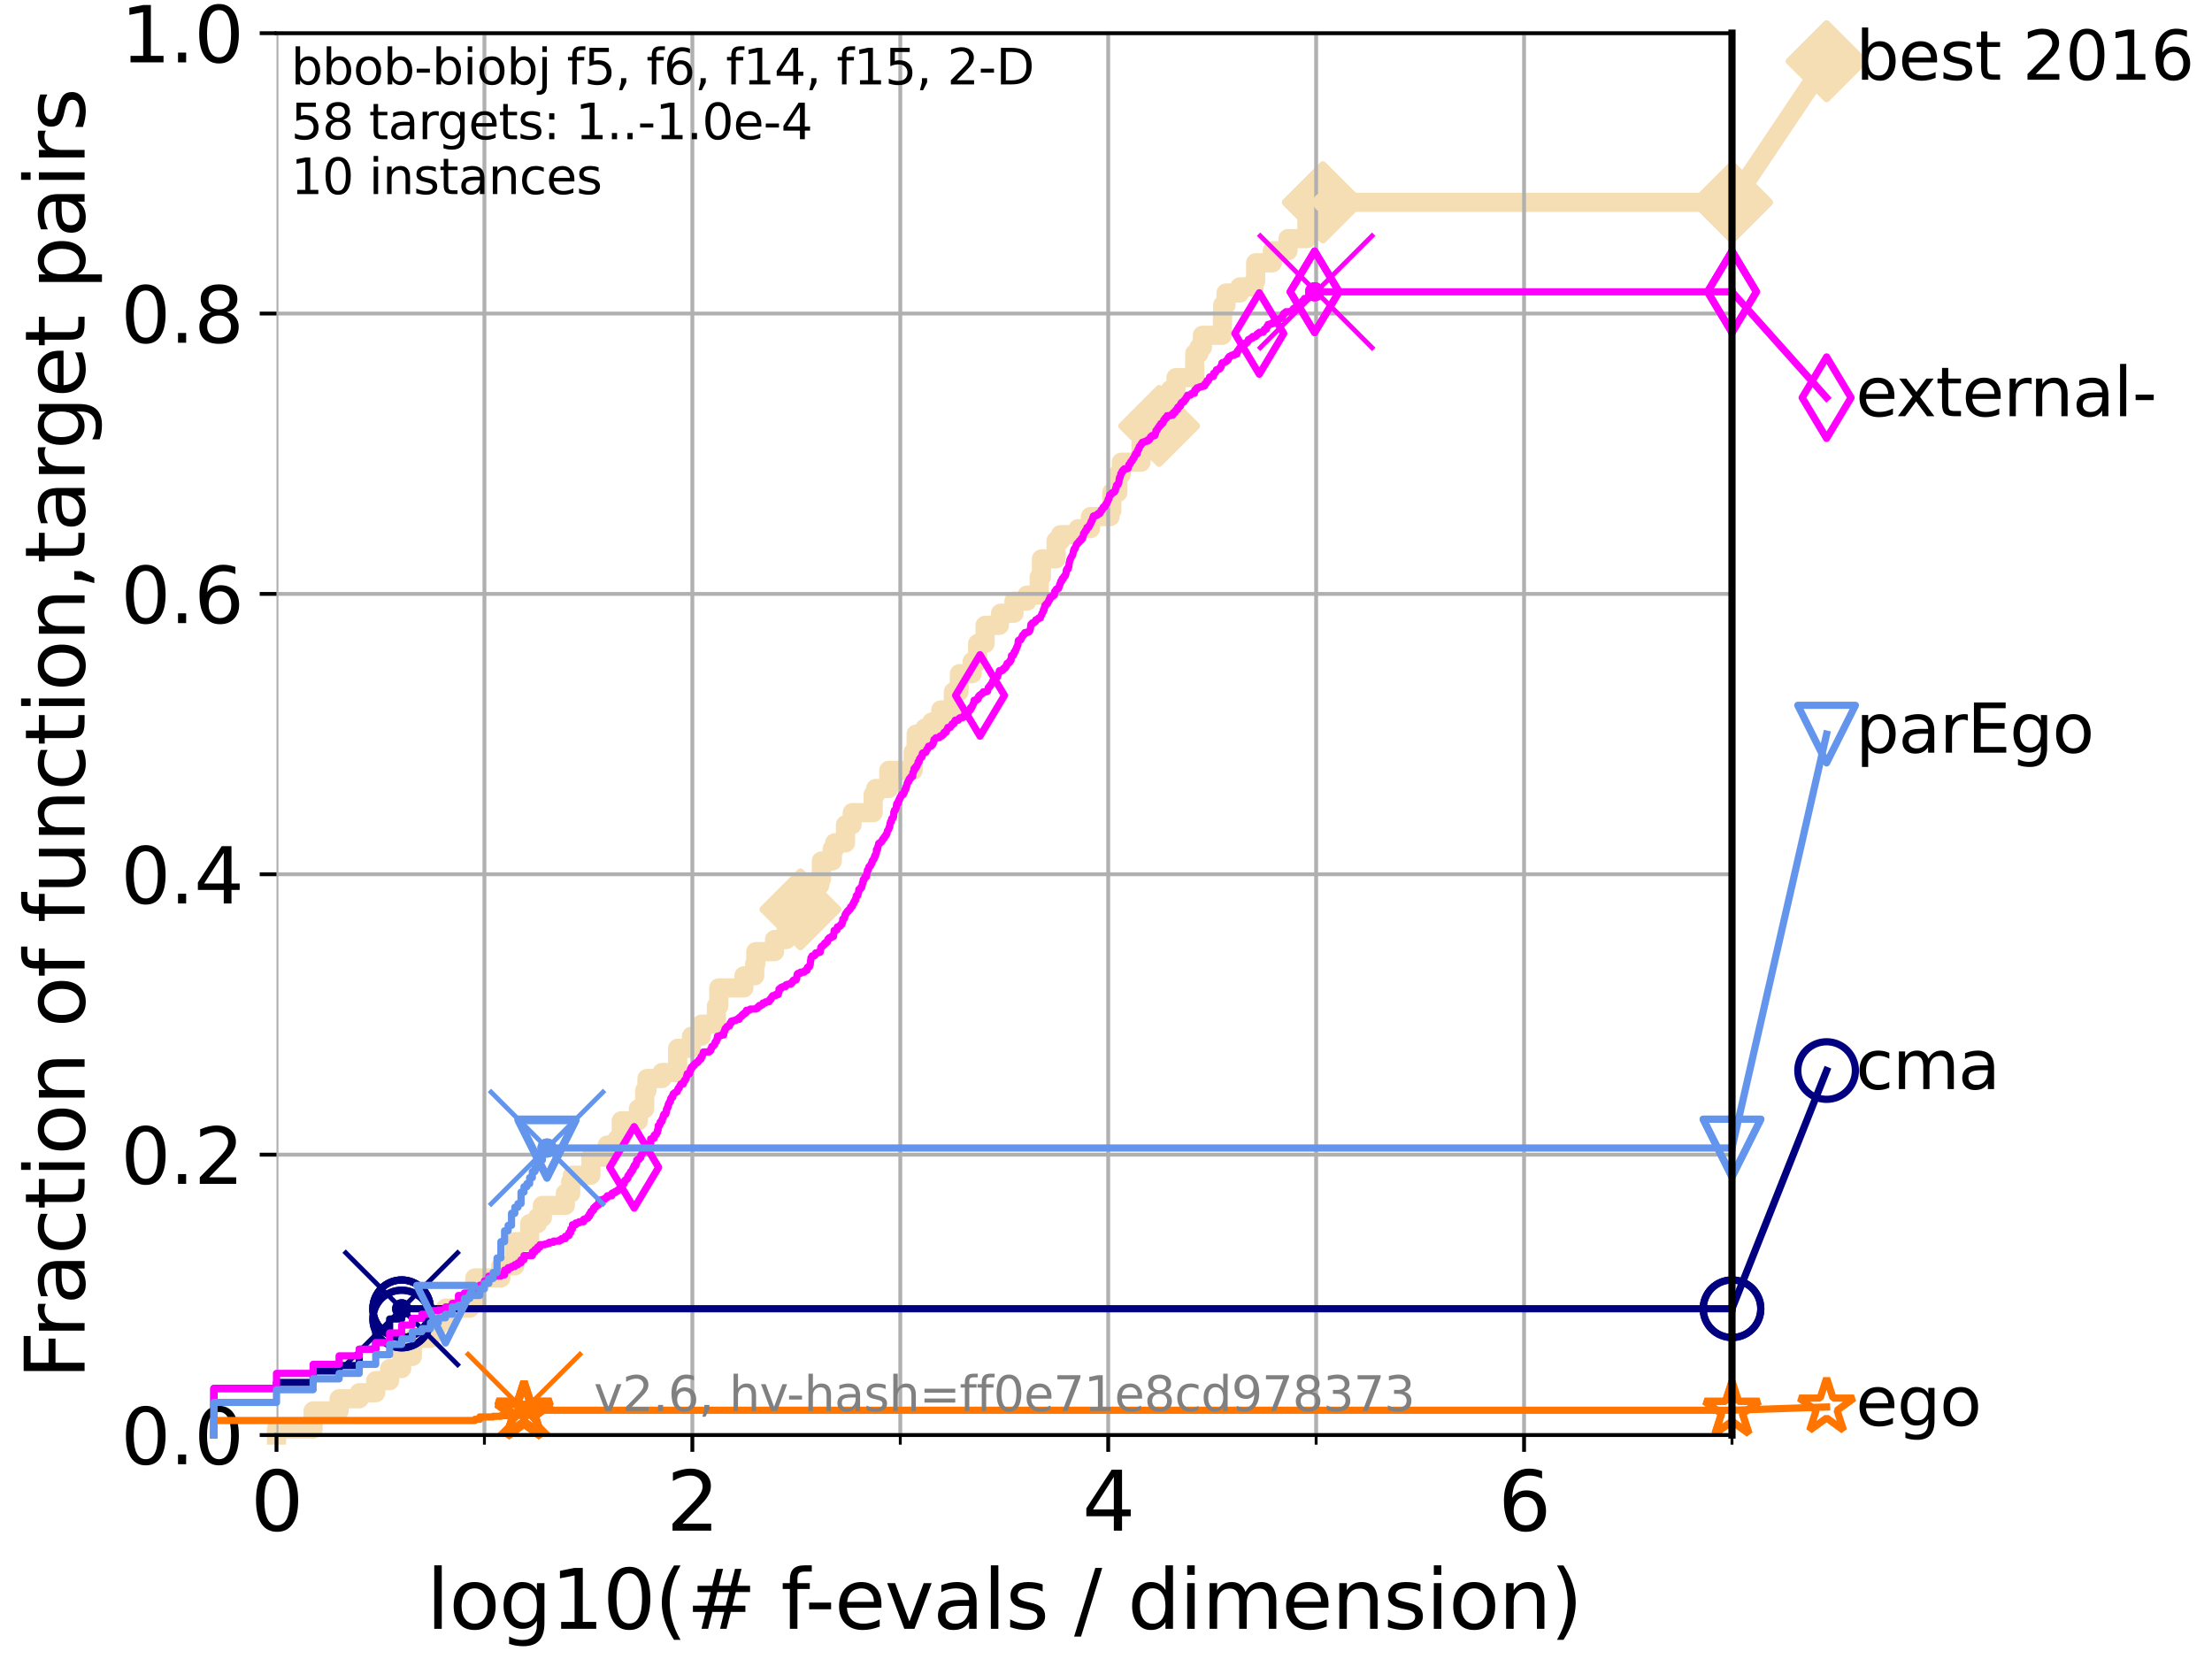 <?xml version="1.0" encoding="utf-8" standalone="no"?>
<!DOCTYPE svg PUBLIC "-//W3C//DTD SVG 1.1//EN"
  "http://www.w3.org/Graphics/SVG/1.1/DTD/svg11.dtd">
<svg xmlns:xlink="http://www.w3.org/1999/xlink" width="460.8pt" height="345.6pt" viewBox="0 0 460.8 345.6" xmlns="http://www.w3.org/2000/svg" version="1.1">
 <defs>
  <style type="text/css">*{stroke-linejoin: round; stroke-linecap: butt}</style>
 </defs>
 <g id="figure_1">
  <g id="patch_1">
   <path d="M 0 345.6 
L 460.8 345.6 
L 460.8 0 
L 0 0 
z
" style="fill: #ffffff"/>
  </g>
  <g id="axes_1">
   <g id="patch_2">
    <path d="M 57.6 298.944 
L 360.806 298.944 
L 360.806 6.912 
L 57.6 6.912 
z
" style="fill: #ffffff"/>
   </g>
   <g id="line2d_1">
    <path d="M 57.6 298.944 
L 57.6 297.685 
L 65.227 297.685 
L 65.227 293.909 
L 70.639 293.909 
L 70.639 291.391 
L 74.837 291.391 
L 74.837 290.133 
L 78.267 290.133 
L 78.267 287.615 
L 81.166 287.615 
L 81.166 285.098 
L 83.678 285.098 
L 83.678 282.58 
L 85.894 282.58 
L 85.894 278.804 
L 89.669 278.804 
L 89.669 276.286 
L 91.306 276.286 
L 91.306 275.028 
L 92.812 275.028 
L 92.812 272.51 
L 97.858 272.51 
L 97.858 271.251 
L 98.933 271.251 
L 98.933 266.216 
L 104.345 266.216 
L 104.345 263.699 
L 107.245 263.699 
L 107.245 258.664 
L 110.336 258.664 
L 110.336 254.887 
L 111.972 254.887 
L 111.972 253.629 
L 112.989 253.629 
L 112.989 251.111 
L 117.772 251.111 
L 117.772 248.594 
L 118.89 248.594 
L 118.89 246.076 
L 119.248 246.076 
L 119.248 244.817 
L 123.088 244.817 
L 123.088 241.041 
L 126.517 241.041 
L 126.517 238.524 
L 128.571 238.524 
L 128.571 237.265 
L 129.417 237.265 
L 129.417 233.489 
L 132.984 233.489 
L 132.984 230.971 
L 134.305 230.971 
L 134.305 227.195 
L 134.777 227.195 
L 134.777 224.677 
L 137.92 224.677 
L 137.92 223.418 
L 141.173 223.418 
L 141.173 218.383 
L 144.041 218.383 
L 144.041 215.866 
L 146.109 215.866 
L 146.109 213.348 
L 149.238 213.348 
L 149.238 209.572 
L 149.736 209.572 
L 149.736 205.796 
L 154.971 205.796 
L 154.971 203.278 
L 157.222 203.278 
L 157.222 200.761 
L 157.457 200.761 
L 157.457 198.243 
L 161.354 198.243 
L 161.354 195.726 
L 163.8 195.726 
L 163.8 193.208 
L 164.453 193.208 
L 164.453 191.95 
L 164.991 191.95 
L 164.991 189.432 
L 166.747 189.432 
L 166.747 186.914 
L 169.369 186.914 
L 169.369 184.397 
L 170.773 184.397 
L 170.773 183.138 
L 171.114 183.138 
L 171.114 179.362 
L 173.382 179.362 
L 173.382 176.844 
L 173.875 176.844 
L 173.875 175.586 
L 176.128 175.586 
L 176.128 171.809 
L 177.492 171.809 
L 177.556 169.292 
L 181.894 169.292 
L 181.894 165.516 
L 182.42 165.516 
L 182.42 164.257 
L 185.152 164.257 
L 185.152 160.481 
L 190.224 160.481 
L 190.224 156.704 
L 190.857 156.704 
L 190.857 152.928 
L 192.683 152.928 
L 192.683 151.669 
L 194.115 151.669 
L 194.115 150.41 
L 195.983 150.41 
L 195.983 147.893 
L 198.603 147.893 
L 198.603 144.117 
L 199.773 144.117 
L 199.88 140.34 
L 202.523 140.34 
L 202.523 137.823 
L 203.654 137.823 
L 203.654 134.047 
L 205.214 134.047 
L 205.214 130.27 
L 208.184 130.27 
L 208.184 129.012 
L 208.44 129.012 
L 208.44 127.753 
L 211.233 127.753 
L 211.233 125.235 
L 213.927 125.235 
L 213.927 123.977 
L 216.483 123.977 
L 216.483 120.2 
L 216.955 120.2 
L 216.955 116.424 
L 220 116.424 
L 220 112.648 
L 220.908 112.648 
L 220.908 111.389 
L 224.591 111.389 
L 224.591 110.13 
L 227.167 110.13 
L 227.167 107.613 
L 231.257 107.613 
L 231.257 106.354 
L 231.618 106.354 
L 231.618 102.578 
L 232.877 102.578 
L 232.877 98.801 
L 233.584 98.801 
L 233.584 96.284 
L 237.686 96.284 
L 237.686 92.508 
L 239.685 92.508 
L 239.685 91.249 
L 241.033 91.249 
L 241.033 88.731 
L 241.468 88.731 
L 241.495 84.955 
L 243.822 84.955 
L 243.822 81.179 
L 244.981 81.179 
L 244.981 78.661 
L 248.866 78.661 
L 248.902 73.626 
L 249.775 73.626 
L 249.775 72.367 
L 250.483 72.367 
L 250.483 69.85 
L 254.625 69.85 
L 254.71 63.556 
L 255.397 63.556 
L 255.397 61.039 
L 258.259 61.039 
L 258.259 59.78 
L 261.266 59.78 
L 261.266 58.521 
L 261.578 58.521 
L 261.578 54.745 
L 265.057 54.745 
L 265.057 52.227 
L 268.314 52.227 
L 268.314 49.71 
L 272.245 49.71 
L 272.245 45.934 
L 275.576 45.934 
L 275.576 42.157 
L 360.806 42.157 
L 360.806 42.157 
" style="fill: none; stroke: #f5deb3; stroke-width: 4; stroke-linecap: square"/>
   </g>
   <g id="line2d_2">
    <defs>
     <path id="m7b80cd7f15" d="M 0 7.778 
L 7.778 0 
L 0 -7.778 
L -7.778 0 
z
" style="stroke: #f5deb3; stroke-width: 1.5; stroke-linejoin: miter"/>
    </defs>
    <g>
     <use xlink:href="#m7b80cd7f15" x="166.747" y="189.432" style="fill: #f5deb3; stroke: #f5deb3; stroke-width: 1.5; stroke-linejoin: miter"/>
     <use xlink:href="#m7b80cd7f15" x="241.468" y="88.731" style="fill: #f5deb3; stroke: #f5deb3; stroke-width: 1.5; stroke-linejoin: miter"/>
     <use xlink:href="#m7b80cd7f15" x="275.576" y="42.157" style="fill: #f5deb3; stroke: #f5deb3; stroke-width: 1.5; stroke-linejoin: miter"/>
     <use xlink:href="#m7b80cd7f15" x="275.576" y="42.157" style="fill: #f5deb3; stroke: #f5deb3; stroke-width: 1.5; stroke-linejoin: miter"/>
     <use xlink:href="#m7b80cd7f15" x="360.806" y="42.157" style="fill: #f5deb3; stroke: #f5deb3; stroke-width: 1.5; stroke-linejoin: miter"/>
    </g>
   </g>
   <g id="line2d_3">
    <path style="fill: none; stroke: #f5deb3; stroke-width: 4; stroke-linecap: square"/>
    <g/>
   </g>
   <g id="line2d_4">
    <path d="M 360.806 42.157 
L 380.515 12.753 
" style="fill: none; stroke: #f5deb3; stroke-width: 4; stroke-linecap: square"/>
    <g>
     <use xlink:href="#m7b80cd7f15" x="360.806" y="42.157" style="fill: #f5deb3; stroke: #f5deb3; stroke-width: 1.5; stroke-linejoin: miter"/>
     <use xlink:href="#m7b80cd7f15" x="380.515" y="12.753" style="fill: #f5deb3; stroke: #f5deb3; stroke-width: 1.5; stroke-linejoin: miter"/>
    </g>
   </g>
   <g id="matplotlib.axis_1">
    <g id="xtick_1">
     <g id="line2d_5">
      <path d="M 57.6 298.944 
L 57.6 6.912 
" clip-path="url(#p86caf8207a)" style="fill: none; stroke: #b0b0b0; stroke-width: 0.8; stroke-linecap: square"/>
     </g>
     <g id="line2d_6">
      <defs>
       <path id="mb1ebef2700" d="M 0 0 
L 0 3.5 
" style="stroke: #000000; stroke-width: 0.8"/>
      </defs>
      <g>
       <use xlink:href="#mb1ebef2700" x="57.6" y="298.944" style="stroke: #000000; stroke-width: 0.8"/>
      </g>
     </g>
     <g id="text_1">
      <!-- 0 -->
      <g transform="translate(52.192 318.861)scale(0.17 -0.17)">
       <defs>
        <path id="DejaVuSans-30" d="M 2034 4250 
Q 1547 4250 1301 3770 
Q 1056 3291 1056 2328 
Q 1056 1369 1301 889 
Q 1547 409 2034 409 
Q 2525 409 2770 889 
Q 3016 1369 3016 2328 
Q 3016 3291 2770 3770 
Q 2525 4250 2034 4250 
z
M 2034 4750 
Q 2819 4750 3233 4129 
Q 3647 3509 3647 2328 
Q 3647 1150 3233 529 
Q 2819 -91 2034 -91 
Q 1250 -91 836 529 
Q 422 1150 422 2328 
Q 422 3509 836 4129 
Q 1250 4750 2034 4750 
z
" transform="scale(0.016)"/>
       </defs>
       <use xlink:href="#DejaVuSans-30"/>
      </g>
     </g>
    </g>
    <g id="xtick_2">
     <g id="line2d_7">
      <path d="M 144.23 298.944 
L 144.23 6.912 
" clip-path="url(#p86caf8207a)" style="fill: none; stroke: #b0b0b0; stroke-width: 0.8; stroke-linecap: square"/>
     </g>
     <g id="line2d_8">
      <g>
       <use xlink:href="#mb1ebef2700" x="144.23" y="298.944" style="stroke: #000000; stroke-width: 0.8"/>
      </g>
     </g>
     <g id="text_2">
      <!-- 2 -->
      <g transform="translate(138.822 318.861)scale(0.17 -0.17)">
       <defs>
        <path id="DejaVuSans-32" d="M 1228 531 
L 3431 531 
L 3431 0 
L 469 0 
L 469 531 
Q 828 903 1448 1529 
Q 2069 2156 2228 2338 
Q 2531 2678 2651 2914 
Q 2772 3150 2772 3378 
Q 2772 3750 2511 3984 
Q 2250 4219 1831 4219 
Q 1534 4219 1204 4116 
Q 875 4013 500 3803 
L 500 4441 
Q 881 4594 1212 4672 
Q 1544 4750 1819 4750 
Q 2544 4750 2975 4387 
Q 3406 4025 3406 3419 
Q 3406 3131 3298 2873 
Q 3191 2616 2906 2266 
Q 2828 2175 2409 1742 
Q 1991 1309 1228 531 
z
" transform="scale(0.016)"/>
       </defs>
       <use xlink:href="#DejaVuSans-32"/>
      </g>
     </g>
    </g>
    <g id="xtick_3">
     <g id="line2d_9">
      <path d="M 230.861 298.944 
L 230.861 6.912 
" clip-path="url(#p86caf8207a)" style="fill: none; stroke: #b0b0b0; stroke-width: 0.8; stroke-linecap: square"/>
     </g>
     <g id="line2d_10">
      <g>
       <use xlink:href="#mb1ebef2700" x="230.861" y="298.944" style="stroke: #000000; stroke-width: 0.8"/>
      </g>
     </g>
     <g id="text_3">
      <!-- 4 -->
      <g transform="translate(225.453 318.861)scale(0.17 -0.17)">
       <defs>
        <path id="DejaVuSans-34" d="M 2419 4116 
L 825 1625 
L 2419 1625 
L 2419 4116 
z
M 2253 4666 
L 3047 4666 
L 3047 1625 
L 3713 1625 
L 3713 1100 
L 3047 1100 
L 3047 0 
L 2419 0 
L 2419 1100 
L 313 1100 
L 313 1709 
L 2253 4666 
z
" transform="scale(0.016)"/>
       </defs>
       <use xlink:href="#DejaVuSans-34"/>
      </g>
     </g>
    </g>
    <g id="xtick_4">
     <g id="line2d_11">
      <path d="M 317.491 298.944 
L 317.491 6.912 
" clip-path="url(#p86caf8207a)" style="fill: none; stroke: #b0b0b0; stroke-width: 0.8; stroke-linecap: square"/>
     </g>
     <g id="line2d_12">
      <g>
       <use xlink:href="#mb1ebef2700" x="317.491" y="298.944" style="stroke: #000000; stroke-width: 0.8"/>
      </g>
     </g>
     <g id="text_4">
      <!-- 6 -->
      <g transform="translate(312.083 318.861)scale(0.17 -0.17)">
       <defs>
        <path id="DejaVuSans-36" d="M 2113 2584 
Q 1688 2584 1439 2293 
Q 1191 2003 1191 1497 
Q 1191 994 1439 701 
Q 1688 409 2113 409 
Q 2538 409 2786 701 
Q 3034 994 3034 1497 
Q 3034 2003 2786 2293 
Q 2538 2584 2113 2584 
z
M 3366 4563 
L 3366 3988 
Q 3128 4100 2886 4159 
Q 2644 4219 2406 4219 
Q 1781 4219 1451 3797 
Q 1122 3375 1075 2522 
Q 1259 2794 1537 2939 
Q 1816 3084 2150 3084 
Q 2853 3084 3261 2657 
Q 3669 2231 3669 1497 
Q 3669 778 3244 343 
Q 2819 -91 2113 -91 
Q 1303 -91 875 529 
Q 447 1150 447 2328 
Q 447 3434 972 4092 
Q 1497 4750 2381 4750 
Q 2619 4750 2861 4703 
Q 3103 4656 3366 4563 
z
" transform="scale(0.016)"/>
       </defs>
       <use xlink:href="#DejaVuSans-36"/>
      </g>
     </g>
    </g>
    <g id="xtick_5">
     <g id="line2d_13">
      <path d="M 100.915 298.944 
L 100.915 6.912 
" clip-path="url(#p86caf8207a)" style="fill: none; stroke: #b0b0b0; stroke-width: 0.8; stroke-linecap: square"/>
     </g>
     <g id="line2d_14">
      <defs>
       <path id="m1715a7029c" d="M 0 0 
L 0 2 
" style="stroke: #000000; stroke-width: 0.6"/>
      </defs>
      <g>
       <use xlink:href="#m1715a7029c" x="100.915" y="298.944" style="stroke: #000000; stroke-width: 0.6"/>
      </g>
     </g>
    </g>
    <g id="xtick_6">
     <g id="line2d_15">
      <path d="M 187.546 298.944 
L 187.546 6.912 
" clip-path="url(#p86caf8207a)" style="fill: none; stroke: #b0b0b0; stroke-width: 0.8; stroke-linecap: square"/>
     </g>
     <g id="line2d_16">
      <g>
       <use xlink:href="#m1715a7029c" x="187.546" y="298.944" style="stroke: #000000; stroke-width: 0.6"/>
      </g>
     </g>
    </g>
    <g id="xtick_7">
     <g id="line2d_17">
      <path d="M 274.176 298.944 
L 274.176 6.912 
" clip-path="url(#p86caf8207a)" style="fill: none; stroke: #b0b0b0; stroke-width: 0.8; stroke-linecap: square"/>
     </g>
     <g id="line2d_18">
      <g>
       <use xlink:href="#m1715a7029c" x="274.176" y="298.944" style="stroke: #000000; stroke-width: 0.6"/>
      </g>
     </g>
    </g>
    <g id="xtick_8">
     <g id="line2d_19">
      <path d="M 360.806 298.944 
L 360.806 6.912 
" clip-path="url(#p86caf8207a)" style="fill: none; stroke: #b0b0b0; stroke-width: 0.8; stroke-linecap: square"/>
     </g>
     <g id="line2d_20">
      <g>
       <use xlink:href="#m1715a7029c" x="360.806" y="298.944" style="stroke: #000000; stroke-width: 0.6"/>
      </g>
     </g>
    </g>
    <g id="text_5">
     <!-- log10(# f-evals / dimension) -->
     <g transform="translate(88.823 339.314)scale(0.17 -0.17)">
      <defs>
       <path id="DejaVuSans-6c" d="M 603 4863 
L 1178 4863 
L 1178 0 
L 603 0 
L 603 4863 
z
" transform="scale(0.016)"/>
       <path id="DejaVuSans-6f" d="M 1959 3097 
Q 1497 3097 1228 2736 
Q 959 2375 959 1747 
Q 959 1119 1226 758 
Q 1494 397 1959 397 
Q 2419 397 2687 759 
Q 2956 1122 2956 1747 
Q 2956 2369 2687 2733 
Q 2419 3097 1959 3097 
z
M 1959 3584 
Q 2709 3584 3137 3096 
Q 3566 2609 3566 1747 
Q 3566 888 3137 398 
Q 2709 -91 1959 -91 
Q 1206 -91 779 398 
Q 353 888 353 1747 
Q 353 2609 779 3096 
Q 1206 3584 1959 3584 
z
" transform="scale(0.016)"/>
       <path id="DejaVuSans-67" d="M 2906 1791 
Q 2906 2416 2648 2759 
Q 2391 3103 1925 3103 
Q 1463 3103 1205 2759 
Q 947 2416 947 1791 
Q 947 1169 1205 825 
Q 1463 481 1925 481 
Q 2391 481 2648 825 
Q 2906 1169 2906 1791 
z
M 3481 434 
Q 3481 -459 3084 -895 
Q 2688 -1331 1869 -1331 
Q 1566 -1331 1297 -1286 
Q 1028 -1241 775 -1147 
L 775 -588 
Q 1028 -725 1275 -790 
Q 1522 -856 1778 -856 
Q 2344 -856 2625 -561 
Q 2906 -266 2906 331 
L 2906 616 
Q 2728 306 2450 153 
Q 2172 0 1784 0 
Q 1141 0 747 490 
Q 353 981 353 1791 
Q 353 2603 747 3093 
Q 1141 3584 1784 3584 
Q 2172 3584 2450 3431 
Q 2728 3278 2906 2969 
L 2906 3500 
L 3481 3500 
L 3481 434 
z
" transform="scale(0.016)"/>
       <path id="DejaVuSans-31" d="M 794 531 
L 1825 531 
L 1825 4091 
L 703 3866 
L 703 4441 
L 1819 4666 
L 2450 4666 
L 2450 531 
L 3481 531 
L 3481 0 
L 794 0 
L 794 531 
z
" transform="scale(0.016)"/>
       <path id="DejaVuSans-28" d="M 1984 4856 
Q 1566 4138 1362 3434 
Q 1159 2731 1159 2009 
Q 1159 1288 1364 580 
Q 1569 -128 1984 -844 
L 1484 -844 
Q 1016 -109 783 600 
Q 550 1309 550 2009 
Q 550 2706 781 3412 
Q 1013 4119 1484 4856 
L 1984 4856 
z
" transform="scale(0.016)"/>
       <path id="DejaVuSans-23" d="M 3272 2816 
L 2363 2816 
L 2100 1772 
L 3016 1772 
L 3272 2816 
z
M 2803 4594 
L 2478 3297 
L 3391 3297 
L 3719 4594 
L 4219 4594 
L 3897 3297 
L 4872 3297 
L 4872 2816 
L 3775 2816 
L 3519 1772 
L 4513 1772 
L 4513 1294 
L 3397 1294 
L 3072 0 
L 2572 0 
L 2894 1294 
L 1978 1294 
L 1656 0 
L 1153 0 
L 1478 1294 
L 494 1294 
L 494 1772 
L 1594 1772 
L 1856 2816 
L 850 2816 
L 850 3297 
L 1978 3297 
L 2297 4594 
L 2803 4594 
z
" transform="scale(0.016)"/>
       <path id="DejaVuSans-20" transform="scale(0.016)"/>
       <path id="DejaVuSans-66" d="M 2375 4863 
L 2375 4384 
L 1825 4384 
Q 1516 4384 1395 4259 
Q 1275 4134 1275 3809 
L 1275 3500 
L 2222 3500 
L 2222 3053 
L 1275 3053 
L 1275 0 
L 697 0 
L 697 3053 
L 147 3053 
L 147 3500 
L 697 3500 
L 697 3744 
Q 697 4328 969 4595 
Q 1241 4863 1831 4863 
L 2375 4863 
z
" transform="scale(0.016)"/>
       <path id="DejaVuSans-2d" d="M 313 2009 
L 1997 2009 
L 1997 1497 
L 313 1497 
L 313 2009 
z
" transform="scale(0.016)"/>
       <path id="DejaVuSans-65" d="M 3597 1894 
L 3597 1613 
L 953 1613 
Q 991 1019 1311 708 
Q 1631 397 2203 397 
Q 2534 397 2845 478 
Q 3156 559 3463 722 
L 3463 178 
Q 3153 47 2828 -22 
Q 2503 -91 2169 -91 
Q 1331 -91 842 396 
Q 353 884 353 1716 
Q 353 2575 817 3079 
Q 1281 3584 2069 3584 
Q 2775 3584 3186 3129 
Q 3597 2675 3597 1894 
z
M 3022 2063 
Q 3016 2534 2758 2815 
Q 2500 3097 2075 3097 
Q 1594 3097 1305 2825 
Q 1016 2553 972 2059 
L 3022 2063 
z
" transform="scale(0.016)"/>
       <path id="DejaVuSans-76" d="M 191 3500 
L 800 3500 
L 1894 563 
L 2988 3500 
L 3597 3500 
L 2284 0 
L 1503 0 
L 191 3500 
z
" transform="scale(0.016)"/>
       <path id="DejaVuSans-61" d="M 2194 1759 
Q 1497 1759 1228 1600 
Q 959 1441 959 1056 
Q 959 750 1161 570 
Q 1363 391 1709 391 
Q 2188 391 2477 730 
Q 2766 1069 2766 1631 
L 2766 1759 
L 2194 1759 
z
M 3341 1997 
L 3341 0 
L 2766 0 
L 2766 531 
Q 2569 213 2275 61 
Q 1981 -91 1556 -91 
Q 1019 -91 701 211 
Q 384 513 384 1019 
Q 384 1609 779 1909 
Q 1175 2209 1959 2209 
L 2766 2209 
L 2766 2266 
Q 2766 2663 2505 2880 
Q 2244 3097 1772 3097 
Q 1472 3097 1187 3025 
Q 903 2953 641 2809 
L 641 3341 
Q 956 3463 1253 3523 
Q 1550 3584 1831 3584 
Q 2591 3584 2966 3190 
Q 3341 2797 3341 1997 
z
" transform="scale(0.016)"/>
       <path id="DejaVuSans-73" d="M 2834 3397 
L 2834 2853 
Q 2591 2978 2328 3040 
Q 2066 3103 1784 3103 
Q 1356 3103 1142 2972 
Q 928 2841 928 2578 
Q 928 2378 1081 2264 
Q 1234 2150 1697 2047 
L 1894 2003 
Q 2506 1872 2764 1633 
Q 3022 1394 3022 966 
Q 3022 478 2636 193 
Q 2250 -91 1575 -91 
Q 1294 -91 989 -36 
Q 684 19 347 128 
L 347 722 
Q 666 556 975 473 
Q 1284 391 1588 391 
Q 1994 391 2212 530 
Q 2431 669 2431 922 
Q 2431 1156 2273 1281 
Q 2116 1406 1581 1522 
L 1381 1569 
Q 847 1681 609 1914 
Q 372 2147 372 2553 
Q 372 3047 722 3315 
Q 1072 3584 1716 3584 
Q 2034 3584 2315 3537 
Q 2597 3491 2834 3397 
z
" transform="scale(0.016)"/>
       <path id="DejaVuSans-2f" d="M 1625 4666 
L 2156 4666 
L 531 -594 
L 0 -594 
L 1625 4666 
z
" transform="scale(0.016)"/>
       <path id="DejaVuSans-64" d="M 2906 2969 
L 2906 4863 
L 3481 4863 
L 3481 0 
L 2906 0 
L 2906 525 
Q 2725 213 2448 61 
Q 2172 -91 1784 -91 
Q 1150 -91 751 415 
Q 353 922 353 1747 
Q 353 2572 751 3078 
Q 1150 3584 1784 3584 
Q 2172 3584 2448 3432 
Q 2725 3281 2906 2969 
z
M 947 1747 
Q 947 1113 1208 752 
Q 1469 391 1925 391 
Q 2381 391 2643 752 
Q 2906 1113 2906 1747 
Q 2906 2381 2643 2742 
Q 2381 3103 1925 3103 
Q 1469 3103 1208 2742 
Q 947 2381 947 1747 
z
" transform="scale(0.016)"/>
       <path id="DejaVuSans-69" d="M 603 3500 
L 1178 3500 
L 1178 0 
L 603 0 
L 603 3500 
z
M 603 4863 
L 1178 4863 
L 1178 4134 
L 603 4134 
L 603 4863 
z
" transform="scale(0.016)"/>
       <path id="DejaVuSans-6d" d="M 3328 2828 
Q 3544 3216 3844 3400 
Q 4144 3584 4550 3584 
Q 5097 3584 5394 3201 
Q 5691 2819 5691 2113 
L 5691 0 
L 5113 0 
L 5113 2094 
Q 5113 2597 4934 2840 
Q 4756 3084 4391 3084 
Q 3944 3084 3684 2787 
Q 3425 2491 3425 1978 
L 3425 0 
L 2847 0 
L 2847 2094 
Q 2847 2600 2669 2842 
Q 2491 3084 2119 3084 
Q 1678 3084 1418 2786 
Q 1159 2488 1159 1978 
L 1159 0 
L 581 0 
L 581 3500 
L 1159 3500 
L 1159 2956 
Q 1356 3278 1631 3431 
Q 1906 3584 2284 3584 
Q 2666 3584 2933 3390 
Q 3200 3197 3328 2828 
z
" transform="scale(0.016)"/>
       <path id="DejaVuSans-6e" d="M 3513 2113 
L 3513 0 
L 2938 0 
L 2938 2094 
Q 2938 2591 2744 2837 
Q 2550 3084 2163 3084 
Q 1697 3084 1428 2787 
Q 1159 2491 1159 1978 
L 1159 0 
L 581 0 
L 581 3500 
L 1159 3500 
L 1159 2956 
Q 1366 3272 1645 3428 
Q 1925 3584 2291 3584 
Q 2894 3584 3203 3211 
Q 3513 2838 3513 2113 
z
" transform="scale(0.016)"/>
       <path id="DejaVuSans-29" d="M 513 4856 
L 1013 4856 
Q 1481 4119 1714 3412 
Q 1947 2706 1947 2009 
Q 1947 1309 1714 600 
Q 1481 -109 1013 -844 
L 513 -844 
Q 928 -128 1133 580 
Q 1338 1288 1338 2009 
Q 1338 2731 1133 3434 
Q 928 4138 513 4856 
z
" transform="scale(0.016)"/>
      </defs>
      <use xlink:href="#DejaVuSans-6c"/>
      <use xlink:href="#DejaVuSans-6f" x="27.783"/>
      <use xlink:href="#DejaVuSans-67" x="88.965"/>
      <use xlink:href="#DejaVuSans-31" x="152.441"/>
      <use xlink:href="#DejaVuSans-30" x="216.064"/>
      <use xlink:href="#DejaVuSans-28" x="279.688"/>
      <use xlink:href="#DejaVuSans-23" x="318.701"/>
      <use xlink:href="#DejaVuSans-20" x="402.49"/>
      <use xlink:href="#DejaVuSans-66" x="434.277"/>
      <use xlink:href="#DejaVuSans-2d" x="463.982"/>
      <use xlink:href="#DejaVuSans-65" x="500.066"/>
      <use xlink:href="#DejaVuSans-76" x="561.59"/>
      <use xlink:href="#DejaVuSans-61" x="620.77"/>
      <use xlink:href="#DejaVuSans-6c" x="682.049"/>
      <use xlink:href="#DejaVuSans-73" x="709.832"/>
      <use xlink:href="#DejaVuSans-20" x="761.932"/>
      <use xlink:href="#DejaVuSans-2f" x="793.719"/>
      <use xlink:href="#DejaVuSans-20" x="827.41"/>
      <use xlink:href="#DejaVuSans-64" x="859.197"/>
      <use xlink:href="#DejaVuSans-69" x="922.674"/>
      <use xlink:href="#DejaVuSans-6d" x="950.457"/>
      <use xlink:href="#DejaVuSans-65" x="1047.869"/>
      <use xlink:href="#DejaVuSans-6e" x="1109.393"/>
      <use xlink:href="#DejaVuSans-73" x="1172.771"/>
      <use xlink:href="#DejaVuSans-69" x="1224.871"/>
      <use xlink:href="#DejaVuSans-6f" x="1252.654"/>
      <use xlink:href="#DejaVuSans-6e" x="1313.836"/>
      <use xlink:href="#DejaVuSans-29" x="1377.215"/>
     </g>
    </g>
   </g>
   <g id="matplotlib.axis_2">
    <g id="ytick_1">
     <g id="line2d_21">
      <path d="M 57.6 298.944 
L 360.806 298.944 
" clip-path="url(#p86caf8207a)" style="fill: none; stroke: #b0b0b0; stroke-width: 0.8; stroke-linecap: square"/>
     </g>
     <g id="line2d_22">
      <defs>
       <path id="mc9b589ff60" d="M 0 0 
L -3.5 0 
" style="stroke: #000000; stroke-width: 0.8"/>
      </defs>
      <g>
       <use xlink:href="#mc9b589ff60" x="57.6" y="298.944" style="stroke: #000000; stroke-width: 0.8"/>
      </g>
     </g>
     <g id="text_6">
      <!-- 0.0 -->
      <g transform="translate(25.155 305.023)scale(0.16 -0.16)">
       <defs>
        <path id="DejaVuSans-2e" d="M 684 794 
L 1344 794 
L 1344 0 
L 684 0 
L 684 794 
z
" transform="scale(0.016)"/>
       </defs>
       <use xlink:href="#DejaVuSans-30"/>
       <use xlink:href="#DejaVuSans-2e" x="63.623"/>
       <use xlink:href="#DejaVuSans-30" x="95.41"/>
      </g>
     </g>
    </g>
    <g id="ytick_2">
     <g id="line2d_23">
      <path d="M 57.6 240.538 
L 360.806 240.538 
" clip-path="url(#p86caf8207a)" style="fill: none; stroke: #b0b0b0; stroke-width: 0.8; stroke-linecap: square"/>
     </g>
     <g id="line2d_24">
      <g>
       <use xlink:href="#mc9b589ff60" x="57.6" y="240.538" style="stroke: #000000; stroke-width: 0.8"/>
      </g>
     </g>
     <g id="text_7">
      <!-- 0.2 -->
      <g transform="translate(25.155 246.616)scale(0.16 -0.16)">
       <use xlink:href="#DejaVuSans-30"/>
       <use xlink:href="#DejaVuSans-2e" x="63.623"/>
       <use xlink:href="#DejaVuSans-32" x="95.41"/>
      </g>
     </g>
    </g>
    <g id="ytick_3">
     <g id="line2d_25">
      <path d="M 57.6 182.131 
L 360.806 182.131 
" clip-path="url(#p86caf8207a)" style="fill: none; stroke: #b0b0b0; stroke-width: 0.8; stroke-linecap: square"/>
     </g>
     <g id="line2d_26">
      <g>
       <use xlink:href="#mc9b589ff60" x="57.6" y="182.131" style="stroke: #000000; stroke-width: 0.8"/>
      </g>
     </g>
     <g id="text_8">
      <!-- 0.4 -->
      <g transform="translate(25.155 188.21)scale(0.16 -0.16)">
       <use xlink:href="#DejaVuSans-30"/>
       <use xlink:href="#DejaVuSans-2e" x="63.623"/>
       <use xlink:href="#DejaVuSans-34" x="95.41"/>
      </g>
     </g>
    </g>
    <g id="ytick_4">
     <g id="line2d_27">
      <path d="M 57.6 123.725 
L 360.806 123.725 
" clip-path="url(#p86caf8207a)" style="fill: none; stroke: #b0b0b0; stroke-width: 0.8; stroke-linecap: square"/>
     </g>
     <g id="line2d_28">
      <g>
       <use xlink:href="#mc9b589ff60" x="57.6" y="123.725" style="stroke: #000000; stroke-width: 0.8"/>
      </g>
     </g>
     <g id="text_9">
      <!-- 0.6 -->
      <g transform="translate(25.155 129.804)scale(0.16 -0.16)">
       <use xlink:href="#DejaVuSans-30"/>
       <use xlink:href="#DejaVuSans-2e" x="63.623"/>
       <use xlink:href="#DejaVuSans-36" x="95.41"/>
      </g>
     </g>
    </g>
    <g id="ytick_5">
     <g id="line2d_29">
      <path d="M 57.6 65.318 
L 360.806 65.318 
" clip-path="url(#p86caf8207a)" style="fill: none; stroke: #b0b0b0; stroke-width: 0.8; stroke-linecap: square"/>
     </g>
     <g id="line2d_30">
      <g>
       <use xlink:href="#mc9b589ff60" x="57.6" y="65.318" style="stroke: #000000; stroke-width: 0.8"/>
      </g>
     </g>
     <g id="text_10">
      <!-- 0.8 -->
      <g transform="translate(25.155 71.397)scale(0.16 -0.16)">
       <defs>
        <path id="DejaVuSans-38" d="M 2034 2216 
Q 1584 2216 1326 1975 
Q 1069 1734 1069 1313 
Q 1069 891 1326 650 
Q 1584 409 2034 409 
Q 2484 409 2743 651 
Q 3003 894 3003 1313 
Q 3003 1734 2745 1975 
Q 2488 2216 2034 2216 
z
M 1403 2484 
Q 997 2584 770 2862 
Q 544 3141 544 3541 
Q 544 4100 942 4425 
Q 1341 4750 2034 4750 
Q 2731 4750 3128 4425 
Q 3525 4100 3525 3541 
Q 3525 3141 3298 2862 
Q 3072 2584 2669 2484 
Q 3125 2378 3379 2068 
Q 3634 1759 3634 1313 
Q 3634 634 3220 271 
Q 2806 -91 2034 -91 
Q 1263 -91 848 271 
Q 434 634 434 1313 
Q 434 1759 690 2068 
Q 947 2378 1403 2484 
z
M 1172 3481 
Q 1172 3119 1398 2916 
Q 1625 2713 2034 2713 
Q 2441 2713 2670 2916 
Q 2900 3119 2900 3481 
Q 2900 3844 2670 4047 
Q 2441 4250 2034 4250 
Q 1625 4250 1398 4047 
Q 1172 3844 1172 3481 
z
" transform="scale(0.016)"/>
       </defs>
       <use xlink:href="#DejaVuSans-30"/>
       <use xlink:href="#DejaVuSans-2e" x="63.623"/>
       <use xlink:href="#DejaVuSans-38" x="95.41"/>
      </g>
     </g>
    </g>
    <g id="ytick_6">
     <g id="line2d_31">
      <path d="M 57.6 6.912 
L 360.806 6.912 
" clip-path="url(#p86caf8207a)" style="fill: none; stroke: #b0b0b0; stroke-width: 0.8; stroke-linecap: square"/>
     </g>
     <g id="line2d_32">
      <g>
       <use xlink:href="#mc9b589ff60" x="57.6" y="6.912" style="stroke: #000000; stroke-width: 0.8"/>
      </g>
     </g>
     <g id="text_11">
      <!-- 1.0 -->
      <g transform="translate(25.155 12.991)scale(0.16 -0.16)">
       <use xlink:href="#DejaVuSans-31"/>
       <use xlink:href="#DejaVuSans-2e" x="63.623"/>
       <use xlink:href="#DejaVuSans-30" x="95.41"/>
      </g>
     </g>
    </g>
    <g id="text_12">
     <!-- Fraction of function,target pairs -->
     <g transform="translate(17.62 287.313)rotate(-90)scale(0.17 -0.17)">
      <defs>
       <path id="DejaVuSans-46" d="M 628 4666 
L 3309 4666 
L 3309 4134 
L 1259 4134 
L 1259 2759 
L 3109 2759 
L 3109 2228 
L 1259 2228 
L 1259 0 
L 628 0 
L 628 4666 
z
" transform="scale(0.016)"/>
       <path id="DejaVuSans-72" d="M 2631 2963 
Q 2534 3019 2420 3045 
Q 2306 3072 2169 3072 
Q 1681 3072 1420 2755 
Q 1159 2438 1159 1844 
L 1159 0 
L 581 0 
L 581 3500 
L 1159 3500 
L 1159 2956 
Q 1341 3275 1631 3429 
Q 1922 3584 2338 3584 
Q 2397 3584 2469 3576 
Q 2541 3569 2628 3553 
L 2631 2963 
z
" transform="scale(0.016)"/>
       <path id="DejaVuSans-63" d="M 3122 3366 
L 3122 2828 
Q 2878 2963 2633 3030 
Q 2388 3097 2138 3097 
Q 1578 3097 1268 2742 
Q 959 2388 959 1747 
Q 959 1106 1268 751 
Q 1578 397 2138 397 
Q 2388 397 2633 464 
Q 2878 531 3122 666 
L 3122 134 
Q 2881 22 2623 -34 
Q 2366 -91 2075 -91 
Q 1284 -91 818 406 
Q 353 903 353 1747 
Q 353 2603 823 3093 
Q 1294 3584 2113 3584 
Q 2378 3584 2631 3529 
Q 2884 3475 3122 3366 
z
" transform="scale(0.016)"/>
       <path id="DejaVuSans-74" d="M 1172 4494 
L 1172 3500 
L 2356 3500 
L 2356 3053 
L 1172 3053 
L 1172 1153 
Q 1172 725 1289 603 
Q 1406 481 1766 481 
L 2356 481 
L 2356 0 
L 1766 0 
Q 1100 0 847 248 
Q 594 497 594 1153 
L 594 3053 
L 172 3053 
L 172 3500 
L 594 3500 
L 594 4494 
L 1172 4494 
z
" transform="scale(0.016)"/>
       <path id="DejaVuSans-75" d="M 544 1381 
L 544 3500 
L 1119 3500 
L 1119 1403 
Q 1119 906 1312 657 
Q 1506 409 1894 409 
Q 2359 409 2629 706 
Q 2900 1003 2900 1516 
L 2900 3500 
L 3475 3500 
L 3475 0 
L 2900 0 
L 2900 538 
Q 2691 219 2414 64 
Q 2138 -91 1772 -91 
Q 1169 -91 856 284 
Q 544 659 544 1381 
z
M 1991 3584 
L 1991 3584 
z
" transform="scale(0.016)"/>
       <path id="DejaVuSans-2c" d="M 750 794 
L 1409 794 
L 1409 256 
L 897 -744 
L 494 -744 
L 750 256 
L 750 794 
z
" transform="scale(0.016)"/>
       <path id="DejaVuSans-70" d="M 1159 525 
L 1159 -1331 
L 581 -1331 
L 581 3500 
L 1159 3500 
L 1159 2969 
Q 1341 3281 1617 3432 
Q 1894 3584 2278 3584 
Q 2916 3584 3314 3078 
Q 3713 2572 3713 1747 
Q 3713 922 3314 415 
Q 2916 -91 2278 -91 
Q 1894 -91 1617 61 
Q 1341 213 1159 525 
z
M 3116 1747 
Q 3116 2381 2855 2742 
Q 2594 3103 2138 3103 
Q 1681 3103 1420 2742 
Q 1159 2381 1159 1747 
Q 1159 1113 1420 752 
Q 1681 391 2138 391 
Q 2594 391 2855 752 
Q 3116 1113 3116 1747 
z
" transform="scale(0.016)"/>
      </defs>
      <use xlink:href="#DejaVuSans-46"/>
      <use xlink:href="#DejaVuSans-72" x="50.27"/>
      <use xlink:href="#DejaVuSans-61" x="91.383"/>
      <use xlink:href="#DejaVuSans-63" x="152.662"/>
      <use xlink:href="#DejaVuSans-74" x="207.643"/>
      <use xlink:href="#DejaVuSans-69" x="246.852"/>
      <use xlink:href="#DejaVuSans-6f" x="274.635"/>
      <use xlink:href="#DejaVuSans-6e" x="335.816"/>
      <use xlink:href="#DejaVuSans-20" x="399.195"/>
      <use xlink:href="#DejaVuSans-6f" x="430.982"/>
      <use xlink:href="#DejaVuSans-66" x="492.164"/>
      <use xlink:href="#DejaVuSans-20" x="527.369"/>
      <use xlink:href="#DejaVuSans-66" x="559.156"/>
      <use xlink:href="#DejaVuSans-75" x="594.361"/>
      <use xlink:href="#DejaVuSans-6e" x="657.74"/>
      <use xlink:href="#DejaVuSans-63" x="721.119"/>
      <use xlink:href="#DejaVuSans-74" x="776.1"/>
      <use xlink:href="#DejaVuSans-69" x="815.309"/>
      <use xlink:href="#DejaVuSans-6f" x="843.092"/>
      <use xlink:href="#DejaVuSans-6e" x="904.273"/>
      <use xlink:href="#DejaVuSans-2c" x="967.652"/>
      <use xlink:href="#DejaVuSans-74" x="999.439"/>
      <use xlink:href="#DejaVuSans-61" x="1038.648"/>
      <use xlink:href="#DejaVuSans-72" x="1099.928"/>
      <use xlink:href="#DejaVuSans-67" x="1139.291"/>
      <use xlink:href="#DejaVuSans-65" x="1202.768"/>
      <use xlink:href="#DejaVuSans-74" x="1264.291"/>
      <use xlink:href="#DejaVuSans-20" x="1303.5"/>
      <use xlink:href="#DejaVuSans-70" x="1335.287"/>
      <use xlink:href="#DejaVuSans-61" x="1398.764"/>
      <use xlink:href="#DejaVuSans-69" x="1460.043"/>
      <use xlink:href="#DejaVuSans-72" x="1487.826"/>
      <use xlink:href="#DejaVuSans-73" x="1528.939"/>
     </g>
    </g>
   </g>
   <g id="line2d_33">
    <defs>
     <path id="mcb3dfb6fc7" d="M 0 1.5 
C 0.398 1.5 0.779 1.342 1.061 1.061 
C 1.342 0.779 1.5 0.398 1.5 0 
C 1.5 -0.398 1.342 -0.779 1.061 -1.061 
C 0.779 -1.342 0.398 -1.5 0 -1.5 
C -0.398 -1.5 -0.779 -1.342 -1.061 -1.061 
C -1.342 -0.779 -1.5 -0.398 -1.5 0 
C -1.5 0.398 -1.342 0.779 -1.061 1.061 
C -0.779 1.342 -0.398 1.5 0 1.5 
z
" style="stroke: #f5deb3"/>
    </defs>
    <g>
     <use xlink:href="#mcb3dfb6fc7" x="275.576" y="42.157" style="fill: #f5deb3; stroke: #f5deb3"/>
     <use xlink:href="#mcb3dfb6fc7" x="275.576" y="42.157" style="fill: #f5deb3; stroke: #f5deb3"/>
    </g>
   </g>
   <g id="line2d_34">
    <defs>
     <path id="m7bd6b64f82" d="M 0 1.5 
C 0.398 1.5 0.779 1.342 1.061 1.061 
C 1.342 0.779 1.5 0.398 1.5 0 
C 1.5 -0.398 1.342 -0.779 1.061 -1.061 
C 0.779 -1.342 0.398 -1.5 0 -1.5 
C -0.398 -1.5 -0.779 -1.342 -1.061 -1.061 
C -1.342 -0.779 -1.5 -0.398 -1.5 0 
C -1.5 0.398 -1.342 0.779 -1.061 1.061 
C -0.779 1.342 -0.398 1.5 0 1.5 
z
" style="stroke: #000080"/>
    </defs>
    <g>
     <use xlink:href="#m7bd6b64f82" x="83.678" y="272.636" style="fill: #000080; stroke: #000080"/>
     <use xlink:href="#m7bd6b64f82" x="83.678" y="272.636" style="fill: #000080; stroke: #000080"/>
    </g>
   </g>
   <g id="line2d_35">
    <path d="M 44.561 298.944 
L 44.561 289.252 
L 57.6 289.252 
L 57.6 287.993 
L 65.227 287.993 
L 65.227 285.601 
L 70.639 285.601 
L 70.639 284.468 
L 74.837 284.468 
L 74.837 281.07 
L 78.267 281.07 
L 78.267 277.042 
L 81.166 277.042 
L 81.166 274.776 
L 83.678 274.776 
L 83.678 272.636 
L 360.806 272.636 
" style="fill: none; stroke: #000080; stroke-width: 1.5; stroke-linecap: square"/>
   </g>
   <g id="line2d_36">
    <defs>
     <path id="m0c2482a75d" d="M 0 6 
C 1.591 6 3.117 5.368 4.243 4.243 
C 5.368 3.117 6 1.591 6 0 
C 6 -1.591 5.368 -3.117 4.243 -4.243 
C 3.117 -5.368 1.591 -6 0 -6 
C -1.591 -6 -3.117 -5.368 -4.243 -4.243 
C -5.368 -3.117 -6 -1.591 -6 0 
C -6 1.591 -5.368 3.117 -4.243 4.243 
C -3.117 5.368 -1.591 6 0 6 
z
" style="stroke: #000080; stroke-width: 1.5"/>
    </defs>
    <g>
     <use xlink:href="#m0c2482a75d" x="83.678" y="274.776" style="fill-opacity: 0; stroke: #000080; stroke-width: 1.5"/>
     <use xlink:href="#m0c2482a75d" x="83.678" y="274.776" style="fill-opacity: 0; stroke: #000080; stroke-width: 1.5"/>
     <use xlink:href="#m0c2482a75d" x="83.678" y="272.636" style="fill-opacity: 0; stroke: #000080; stroke-width: 1.5"/>
     <use xlink:href="#m0c2482a75d" x="83.678" y="272.636" style="fill-opacity: 0; stroke: #000080; stroke-width: 1.5"/>
     <use xlink:href="#m0c2482a75d" x="83.678" y="272.636" style="fill-opacity: 0; stroke: #000080; stroke-width: 1.5"/>
     <use xlink:href="#m0c2482a75d" x="360.806" y="272.636" style="fill-opacity: 0; stroke: #000080; stroke-width: 1.5"/>
    </g>
   </g>
   <g id="line2d_37">
    <path style="fill: none; stroke: #000080; stroke-width: 1.5; stroke-linecap: square"/>
    <g/>
   </g>
   <g id="line2d_38">
    <path d="M 83.678 272.636 
" clip-path="url(#p86caf8207a)" style="fill: none; stroke: #000080; stroke-width: 1.5; stroke-linecap: square"/>
    <defs>
     <path id="m6dc4529a36" d="M -12 12 
L 12 -12 
M -12 -12 
L 12 12 
" style="stroke: #000080"/>
    </defs>
    <g clip-path="url(#p86caf8207a)">
     <use xlink:href="#m6dc4529a36" x="83.678" y="272.636" style="fill: #000080; stroke: #000080"/>
    </g>
   </g>
   <g id="line2d_39">
    <defs>
     <path id="m645fca3676" d="M 0 1.5 
C 0.398 1.5 0.779 1.342 1.061 1.061 
C 1.342 0.779 1.5 0.398 1.5 0 
C 1.5 -0.398 1.342 -0.779 1.061 -1.061 
C 0.779 -1.342 0.398 -1.5 0 -1.5 
C -0.398 -1.5 -0.779 -1.342 -1.061 -1.061 
C -1.342 -0.779 -1.5 -0.398 -1.5 0 
C -1.5 0.398 -1.342 0.779 -1.061 1.061 
C -0.779 1.342 -0.398 1.5 0 1.5 
z
" style="stroke: #ff00ff"/>
    </defs>
    <g>
     <use xlink:href="#m645fca3676" x="273.861" y="60.787" style="fill: #ff00ff; stroke: #ff00ff"/>
     <use xlink:href="#m645fca3676" x="273.861" y="60.787" style="fill: #ff00ff; stroke: #ff00ff"/>
    </g>
   </g>
   <g id="line2d_40">
    <path d="M 44.561 298.944 
L 44.561 289.252 
L 57.6 289.252 
L 57.6 286.105 
L 65.227 286.105 
L 65.227 284.217 
L 70.639 284.217 
L 70.639 282.454 
L 74.837 282.454 
L 74.837 281.07 
L 78.267 281.07 
L 78.267 279.685 
L 81.166 279.685 
L 81.166 277.671 
L 83.678 277.671 
L 83.678 276.035 
L 85.894 276.035 
L 85.894 274.65 
L 87.876 274.65 
L 87.876 273.769 
L 89.669 273.769 
L 89.669 273.014 
L 91.306 273.014 
L 91.306 272.888 
L 92.812 272.888 
L 92.812 272.258 
L 94.206 272.258 
L 94.206 271.503 
L 95.503 271.503 
L 95.503 269.867 
L 96.718 269.867 
L 96.718 269.363 
L 97.858 269.363 
L 97.858 269.237 
L 98.933 269.237 
L 98.933 268.482 
L 99.95 268.482 
L 99.95 267.727 
L 100.915 267.727 
L 100.915 266.846 
L 101.833 266.846 
L 101.833 265.839 
L 104.345 265.839 
L 104.345 265.587 
L 105.113 265.587 
L 105.113 264.58 
L 105.851 264.58 
L 105.851 264.076 
L 106.561 264.076 
L 106.561 263.825 
L 107.245 263.825 
L 107.245 263.447 
L 107.905 263.447 
L 107.905 263.069 
L 108.543 263.069 
L 108.543 262.44 
L 109.159 262.44 
L 109.159 261.559 
L 110.897 261.559 
L 110.897 260.804 
L 111.442 260.804 
L 111.442 260.3 
L 111.972 260.3 
L 111.972 259.797 
L 112.488 259.797 
L 112.488 259.293 
L 113.478 259.293 
L 113.478 259.167 
L 113.954 259.167 
L 113.954 259.041 
L 114.419 259.041 
L 114.419 258.79 
L 115.315 258.79 
L 115.315 258.538 
L 116.584 258.538 
L 116.584 258.286 
L 116.988 258.286 
L 116.988 258.034 
L 117.772 258.034 
L 117.772 257.531 
L 118.152 257.531 
L 118.152 257.405 
L 118.525 257.405 
L 118.525 256.776 
L 118.89 256.776 
L 118.89 256.02 
L 119.248 256.02 
L 119.248 255.139 
L 119.945 255.139 
L 119.945 254.762 
L 120.617 254.762 
L 120.617 254.51 
L 121.582 254.51 
L 121.582 254.006 
L 121.893 254.006 
L 121.893 253.88 
L 122.199 253.88 
L 122.199 253.755 
L 122.5 253.755 
L 122.5 253.377 
L 122.796 253.377 
L 122.796 252.873 
L 123.088 252.873 
L 123.088 252.37 
L 123.375 252.37 
L 123.375 252.118 
L 123.658 252.118 
L 123.658 251.615 
L 123.936 251.615 
L 123.936 251.363 
L 124.211 251.363 
L 124.211 251.111 
L 124.482 251.111 
L 124.482 250.985 
L 124.748 250.985 
L 124.748 250.356 
L 125.012 250.356 
L 125.012 249.978 
L 125.527 249.978 
L 125.527 249.852 
L 126.029 249.852 
L 126.029 249.601 
L 126.275 249.601 
L 126.275 249.475 
L 126.517 249.475 
L 126.517 249.097 
L 127.458 249.097 
L 127.458 248.594 
L 127.686 248.594 
L 127.686 248.468 
L 128.134 248.468 
L 128.134 248.216 
L 128.571 248.216 
L 128.571 247.964 
L 128.786 247.964 
L 128.786 247.838 
L 128.999 247.838 
L 128.999 247.587 
L 129.209 247.587 
L 129.209 247.461 
L 129.623 247.461 
L 129.623 246.831 
L 129.826 246.831 
L 129.826 246.58 
L 130.027 246.58 
L 130.027 246.076 
L 130.226 246.076 
L 130.226 245.824 
L 130.423 245.824 
L 130.423 245.699 
L 130.618 245.699 
L 130.618 245.447 
L 130.811 245.447 
L 130.811 244.943 
L 131.002 244.943 
L 131.002 244.692 
L 131.191 244.692 
L 131.191 244.44 
L 131.378 244.44 
L 131.378 244.062 
L 131.564 244.062 
L 131.564 243.936 
L 131.747 243.936 
L 131.747 243.559 
L 131.929 243.559 
L 131.929 243.181 
L 132.109 243.181 
L 132.109 242.803 
L 132.464 242.803 
L 132.464 242.3 
L 132.639 242.3 
L 132.639 241.67 
L 132.812 241.67 
L 132.812 241.545 
L 133.154 241.545 
L 133.154 241.293 
L 133.323 241.293 
L 133.323 241.167 
L 133.49 241.167 
L 133.49 240.663 
L 133.656 240.663 
L 133.656 240.412 
L 133.82 240.412 
L 133.82 240.16 
L 133.983 240.16 
L 133.983 239.908 
L 134.145 239.908 
L 134.145 239.656 
L 134.305 239.656 
L 134.305 239.153 
L 134.464 239.153 
L 134.464 239.027 
L 134.621 239.027 
L 134.621 238.524 
L 135.085 238.524 
L 135.085 238.272 
L 135.539 238.272 
L 135.539 237.265 
L 135.835 237.265 
L 135.835 237.139 
L 136.271 237.139 
L 136.271 236.51 
L 136.414 236.51 
L 136.414 236.384 
L 136.697 236.384 
L 136.697 236.132 
L 136.837 236.132 
L 136.837 235.88 
L 136.975 235.88 
L 136.975 235.377 
L 137.113 235.377 
L 137.113 234.496 
L 137.386 234.496 
L 137.386 234.244 
L 137.521 234.244 
L 137.521 233.74 
L 137.655 233.74 
L 137.655 233.614 
L 137.92 233.614 
L 137.92 233.111 
L 138.051 233.111 
L 138.051 232.859 
L 138.181 232.859 
L 138.181 232.356 
L 138.31 232.356 
L 138.31 232.104 
L 138.693 232.104 
L 138.693 231.726 
L 138.819 231.726 
L 138.819 231.097 
L 138.944 231.097 
L 138.944 230.845 
L 139.068 230.845 
L 139.068 230.593 
L 139.191 230.593 
L 139.191 230.09 
L 139.314 230.09 
L 139.314 229.838 
L 139.435 229.838 
L 139.435 229.586 
L 139.556 229.586 
L 139.556 229.461 
L 139.677 229.461 
L 139.677 228.957 
L 139.796 228.957 
L 139.796 228.705 
L 139.915 228.705 
L 139.915 228.579 
L 140.15 228.579 
L 140.15 228.076 
L 140.266 228.076 
L 140.266 227.824 
L 140.497 227.824 
L 140.497 227.698 
L 140.612 227.698 
L 140.612 227.572 
L 140.838 227.572 
L 140.838 227.447 
L 141.062 227.447 
L 141.173 226.943 
L 141.283 226.943 
L 141.283 226.691 
L 141.502 226.691 
L 141.611 226.188 
L 141.718 226.188 
L 141.826 225.81 
L 142.353 225.81 
L 142.456 225.307 
L 142.559 225.307 
L 142.559 225.055 
L 142.764 225.055 
L 142.865 224.677 
L 142.966 224.677 
L 143.066 224.048 
L 143.166 224.048 
L 143.166 223.67 
L 143.657 223.67 
L 143.754 223.041 
L 143.85 223.041 
L 143.85 222.663 
L 144.041 222.663 
L 144.041 222.286 
L 144.324 222.286 
L 144.418 221.908 
L 144.695 221.908 
L 144.786 221.53 
L 144.968 221.53 
L 144.968 221.404 
L 145.238 221.404 
L 145.238 221.279 
L 145.415 221.279 
L 145.415 221.027 
L 145.591 221.027 
L 145.591 220.775 
L 145.765 220.775 
L 145.765 220.649 
L 146.023 220.649 
L 146.023 220.146 
L 146.278 220.146 
L 146.362 219.642 
L 146.446 219.642 
L 146.53 219.139 
L 147.738 219.139 
L 147.816 218.887 
L 148.048 218.887 
L 148.048 218.509 
L 148.201 218.509 
L 148.277 218.006 
L 148.503 218.006 
L 148.503 217.88 
L 148.652 217.88 
L 148.727 217.628 
L 148.874 217.628 
L 148.948 217.125 
L 149.021 217.125 
L 149.021 216.999 
L 149.238 216.999 
L 149.31 216.495 
L 149.453 216.495 
L 149.453 215.866 
L 149.945 215.866 
L 149.945 215.74 
L 150.221 215.74 
L 150.221 215.614 
L 150.76 215.614 
L 150.827 214.859 
L 150.959 214.859 
L 151.024 214.355 
L 151.09 214.355 
L 151.09 214.23 
L 151.285 214.23 
L 151.285 214.104 
L 151.414 214.104 
L 151.414 213.852 
L 151.605 213.852 
L 151.605 213.726 
L 151.983 213.726 
L 152.045 213.348 
L 152.107 213.348 
L 152.107 213.097 
L 152.353 213.097 
L 152.353 212.719 
L 152.776 212.719 
L 152.776 212.593 
L 153.247 212.593 
L 153.247 212.467 
L 153.479 212.467 
L 153.479 212.341 
L 153.99 212.341 
L 153.99 211.964 
L 154.157 211.964 
L 154.157 211.838 
L 154.378 211.838 
L 154.378 211.712 
L 154.541 211.712 
L 154.541 211.46 
L 154.811 211.46 
L 154.811 211.209 
L 155.13 211.209 
L 155.13 210.957 
L 155.444 210.957 
L 155.495 210.453 
L 156.106 210.453 
L 156.106 210.327 
L 156.305 210.327 
L 156.305 210.202 
L 157.457 210.202 
L 157.457 210.076 
L 157.78 210.076 
L 157.78 209.824 
L 157.917 209.824 
L 157.917 209.698 
L 158.187 209.698 
L 158.187 209.446 
L 158.63 209.446 
L 158.63 209.32 
L 158.848 209.32 
L 158.934 208.943 
L 159.443 208.943 
L 159.485 208.691 
L 160.223 208.691 
L 160.303 208.313 
L 160.343 208.313 
L 160.343 208.188 
L 160.621 208.188 
L 160.699 207.81 
L 160.738 207.81 
L 160.738 207.684 
L 160.933 207.684 
L 160.933 207.432 
L 161.542 207.432 
L 161.542 207.18 
L 162.133 207.18 
L 162.169 206.677 
L 162.277 206.677 
L 162.277 206.048 
L 162.421 206.048 
L 162.421 205.922 
L 162.74 205.922 
L 162.74 205.67 
L 163.054 205.67 
L 163.054 205.544 
L 163.633 205.544 
L 163.7 205.166 
L 163.998 205.166 
L 163.998 205.041 
L 164.708 205.041 
L 164.708 204.789 
L 164.991 204.789 
L 164.991 204.537 
L 165.177 204.537 
L 165.177 204.285 
L 165.331 204.285 
L 165.331 204.159 
L 165.845 204.159 
L 165.845 203.908 
L 165.964 203.908 
L 166.023 203.152 
L 166.082 203.152 
L 166.082 202.901 
L 166.228 202.901 
L 166.228 202.775 
L 166.747 202.775 
L 166.747 202.523 
L 167.553 202.523 
L 167.553 202.271 
L 167.77 202.271 
L 167.77 202.145 
L 168.117 202.145 
L 168.196 201.516 
L 168.379 201.516 
L 168.379 201.39 
L 168.638 201.39 
L 168.74 200.887 
L 168.791 200.887 
L 168.868 200.006 
L 168.918 200.006 
L 168.944 199.502 
L 169.07 199.502 
L 169.17 199.124 
L 169.639 199.124 
L 169.639 198.999 
L 169.784 198.999 
L 169.784 198.747 
L 169.929 198.747 
L 169.929 198.495 
L 170.426 198.495 
L 170.426 198.369 
L 170.865 198.369 
L 170.956 197.614 
L 170.979 197.614 
L 170.979 197.362 
L 171.159 197.362 
L 171.159 197.11 
L 171.405 197.11 
L 171.405 196.985 
L 171.538 196.985 
L 171.538 196.859 
L 171.691 196.859 
L 171.778 196.481 
L 172.102 196.481 
L 172.102 196.229 
L 172.378 196.229 
L 172.462 195.726 
L 172.504 195.726 
L 172.504 195.6 
L 172.732 195.6 
L 172.732 195.348 
L 173.161 195.348 
L 173.161 195.096 
L 173.64 195.096 
L 173.738 194.089 
L 173.758 194.089 
L 173.758 193.838 
L 174.126 193.838 
L 174.126 193.712 
L 174.355 193.712 
L 174.431 193.082 
L 174.787 193.082 
L 174.787 192.957 
L 175.008 192.957 
L 175.026 192.705 
L 175.154 192.705 
L 175.154 192.579 
L 175.37 192.579 
L 175.424 192.201 
L 175.531 192.201 
L 175.567 191.446 
L 175.762 191.446 
L 175.762 191.32 
L 175.937 191.32 
L 176.041 190.565 
L 176.093 190.565 
L 176.093 190.439 
L 176.248 190.439 
L 176.248 190.187 
L 176.368 190.187 
L 176.368 190.061 
L 176.52 190.061 
L 176.52 189.81 
L 176.772 189.81 
L 176.772 189.558 
L 176.922 189.558 
L 176.922 189.432 
L 177.119 189.432 
L 177.201 188.928 
L 177.379 188.928 
L 177.379 188.803 
L 177.572 188.803 
L 177.604 188.425 
L 177.7 188.425 
L 177.731 188.173 
L 177.889 188.173 
L 177.905 187.796 
L 178.061 187.796 
L 178.061 187.544 
L 178.232 187.544 
L 178.339 186.789 
L 178.385 186.789 
L 178.416 186.537 
L 178.704 186.537 
L 178.779 186.033 
L 178.839 186.033 
L 178.914 185.278 
L 179.209 185.278 
L 179.282 184.9 
L 179.514 184.9 
L 179.615 184.271 
L 179.658 184.271 
L 179.672 183.893 
L 179.8 183.893 
L 179.814 183.264 
L 180.026 183.264 
L 180.11 182.886 
L 180.138 182.886 
L 180.208 182.635 
L 180.497 182.635 
L 180.606 181.754 
L 180.66 181.754 
L 180.701 181.25 
L 180.876 181.25 
L 180.983 180.621 
L 181.143 180.621 
L 181.169 180.369 
L 181.353 180.369 
L 181.405 180.117 
L 181.47 180.117 
L 181.496 179.865 
L 181.638 179.865 
L 181.677 179.362 
L 181.818 179.362 
L 181.856 179.11 
L 181.945 179.11 
L 181.945 178.984 
L 182.084 178.984 
L 182.121 178.607 
L 182.234 178.607 
L 182.234 178.229 
L 182.42 178.229 
L 182.506 177.726 
L 182.568 177.726 
L 182.58 176.97 
L 182.811 176.97 
L 182.872 176.341 
L 182.932 176.341 
L 183.04 175.712 
L 183.194 175.712 
L 183.194 175.586 
L 183.418 175.586 
L 183.418 175.46 
L 183.547 175.46 
L 183.547 175.334 
L 183.697 175.334 
L 183.732 175.082 
L 183.835 175.082 
L 183.847 174.83 
L 183.995 174.83 
L 183.995 174.705 
L 184.142 174.705 
L 184.142 174.453 
L 184.255 174.453 
L 184.344 174.201 
L 184.455 174.201 
L 184.499 173.949 
L 184.643 173.949 
L 184.665 173.698 
L 184.763 173.698 
L 184.872 173.068 
L 184.926 173.068 
L 185.034 172.816 
L 185.119 172.816 
L 185.226 172.313 
L 185.343 172.313 
L 185.396 171.558 
L 185.459 171.558 
L 185.511 171.18 
L 185.699 171.18 
L 185.751 170.551 
L 185.916 170.551 
L 185.916 170.425 
L 186.028 170.425 
L 186.028 170.173 
L 186.15 170.173 
L 186.201 169.166 
L 186.301 169.166 
L 186.332 168.788 
L 186.521 168.788 
L 186.63 168.411 
L 186.679 168.411 
L 186.787 167.53 
L 186.817 167.53 
L 186.817 167.404 
L 187.089 167.404 
L 187.118 166.9 
L 187.261 166.9 
L 187.29 166.523 
L 187.423 166.523 
L 187.517 166.019 
L 187.677 166.019 
L 187.779 165.641 
L 187.798 165.641 
L 187.798 165.516 
L 188.175 165.516 
L 188.274 165.138 
L 188.374 165.138 
L 188.481 164.509 
L 188.606 164.509 
L 188.606 164.383 
L 188.73 164.383 
L 188.748 163.879 
L 188.853 163.879 
L 188.958 163.25 
L 188.967 163.25 
L 189.037 162.998 
L 189.115 162.998 
L 189.115 162.872 
L 189.287 162.872 
L 189.304 162.495 
L 189.415 162.495 
L 189.415 162.243 
L 189.669 162.243 
L 189.711 161.865 
L 189.953 161.865 
L 189.953 161.739 
L 190.142 161.739 
L 190.158 160.984 
L 190.264 160.984 
L 190.321 160.606 
L 190.394 160.606 
L 190.419 160.103 
L 190.731 160.103 
L 190.739 159.725 
L 190.952 159.725 
L 191.038 159.348 
L 191.124 159.348 
L 191.186 159.096 
L 191.24 159.096 
L 191.255 158.718 
L 191.47 158.718 
L 191.554 158.089 
L 191.66 158.089 
L 191.66 157.963 
L 191.781 157.963 
L 191.826 157.711 
L 192.071 157.711 
L 192.131 156.956 
L 192.241 156.956 
L 192.241 156.83 
L 192.632 156.83 
L 192.632 156.704 
L 192.903 156.704 
L 193.002 156.327 
L 193.016 156.327 
L 193.072 156.075 
L 193.254 156.075 
L 193.364 155.823 
L 193.371 155.823 
L 193.42 155.446 
L 193.956 155.446 
L 193.956 155.32 
L 194.122 155.32 
L 194.149 155.068 
L 194.333 155.068 
L 194.438 154.69 
L 194.477 154.69 
L 194.568 154.061 
L 194.787 154.061 
L 194.787 153.935 
L 194.914 153.935 
L 194.965 153.683 
L 195.668 153.683 
L 195.668 153.557 
L 195.814 153.557 
L 195.856 153.306 
L 196.24 153.306 
L 196.322 153.054 
L 196.533 153.054 
L 196.551 152.802 
L 196.685 152.802 
L 196.685 152.55 
L 197.097 152.55 
L 197.114 152.173 
L 197.209 152.173 
L 197.209 152.047 
L 197.327 152.047 
L 197.405 151.669 
L 197.455 151.669 
L 197.455 151.543 
L 197.965 151.543 
L 198.03 151.292 
L 198.105 151.292 
L 198.105 151.166 
L 198.26 151.166 
L 198.35 150.788 
L 198.676 150.788 
L 198.676 150.662 
L 198.79 150.662 
L 198.826 150.285 
L 198.96 150.285 
L 198.986 150.033 
L 199.63 150.033 
L 199.63 149.907 
L 199.748 149.907 
L 199.792 149.655 
L 199.944 149.655 
L 199.944 149.529 
L 200.509 149.529 
L 200.509 149.403 
L 200.786 149.403 
L 200.795 149.026 
L 201.35 149.026 
L 201.449 148.774 
L 201.685 148.774 
L 201.765 148.019 
L 201.919 148.019 
L 201.919 147.893 
L 202.176 147.893 
L 202.202 147.389 
L 202.459 147.389 
L 202.459 147.138 
L 202.582 147.138 
L 202.658 146.76 
L 202.7 146.76 
L 202.7 146.634 
L 202.834 146.634 
L 202.921 145.879 
L 203.454 145.879 
L 203.454 145.627 
L 203.766 145.627 
L 203.798 145.124 
L 203.987 145.124 
L 203.987 144.872 
L 204.155 144.872 
L 204.155 144.746 
L 204.325 144.746 
L 204.325 144.62 
L 204.51 144.62 
L 204.51 144.494 
L 204.647 144.494 
L 204.647 144.368 
L 204.831 144.368 
L 204.831 144.117 
L 205.52 144.117 
L 205.52 143.991 
L 205.747 143.991 
L 205.839 143.361 
L 205.871 143.361 
L 205.871 143.236 
L 205.988 143.236 
L 205.988 143.11 
L 206.181 143.11 
L 206.181 142.858 
L 206.355 142.858 
L 206.355 142.606 
L 206.514 142.606 
L 206.586 142.354 
L 206.65 142.354 
L 206.722 141.977 
L 206.796 141.977 
L 206.796 141.851 
L 206.908 141.851 
L 206.998 141.473 
L 207.313 141.473 
L 207.402 141.096 
L 207.513 141.096 
L 207.513 140.97 
L 207.842 140.97 
L 207.928 140.466 
L 207.953 140.466 
L 208.061 140.215 
L 208.093 140.215 
L 208.197 139.711 
L 208.799 139.711 
L 208.799 139.585 
L 208.953 139.585 
L 208.953 139.333 
L 209.073 139.333 
L 209.073 139.208 
L 209.382 139.208 
L 209.482 138.956 
L 209.578 138.956 
L 209.608 138.578 
L 209.761 138.578 
L 209.781 138.201 
L 210.085 138.201 
L 210.133 137.949 
L 210.361 137.949 
L 210.411 137.571 
L 210.63 137.571 
L 210.713 136.564 
L 211.085 136.564 
L 211.176 136.312 
L 211.222 136.312 
L 211.267 135.809 
L 211.376 135.809 
L 211.376 135.683 
L 211.54 135.683 
L 211.574 135.305 
L 211.689 135.305 
L 211.79 134.802 
L 211.886 134.802 
L 211.971 134.424 
L 212.04 134.424 
L 212.142 133.417 
L 212.329 133.417 
L 212.329 133.291 
L 212.659 133.291 
L 212.763 132.914 
L 212.846 132.914 
L 212.92 132.536 
L 213.056 132.536 
L 213.056 132.284 
L 213.311 132.284 
L 213.311 132.033 
L 213.482 132.033 
L 213.489 131.781 
L 213.99 131.781 
L 213.99 131.655 
L 214.348 131.655 
L 214.45 131.403 
L 214.533 131.403 
L 214.62 131.026 
L 214.647 131.026 
L 214.736 130.144 
L 214.798 130.144 
L 214.798 130.019 
L 215.035 130.019 
L 215.035 129.767 
L 215.331 129.767 
L 215.331 129.641 
L 215.536 129.641 
L 215.536 129.515 
L 215.703 129.515 
L 215.756 129.137 
L 216.004 129.137 
L 216.004 129.012 
L 216.21 129.012 
L 216.21 128.886 
L 216.322 128.886 
L 216.322 128.76 
L 216.718 128.76 
L 216.787 128.382 
L 216.861 128.382 
L 216.938 128.13 
L 216.995 128.13 
L 217.073 127.753 
L 217.173 127.753 
L 217.276 127.375 
L 217.357 127.375 
L 217.365 126.998 
L 217.537 126.998 
L 217.577 126.494 
L 217.665 126.494 
L 217.665 126.116 
L 217.869 126.116 
L 217.869 125.865 
L 218.035 125.865 
L 218.035 125.739 
L 218.24 125.739 
L 218.304 125.361 
L 218.436 125.361 
L 218.541 124.858 
L 218.734 124.858 
L 218.773 124.354 
L 219.098 124.354 
L 219.098 124.228 
L 219.322 124.228 
L 219.427 123.977 
L 219.64 123.977 
L 219.702 123.221 
L 219.864 123.221 
L 219.974 122.844 
L 220.056 122.844 
L 220.056 122.718 
L 220.328 122.718 
L 220.328 122.592 
L 220.527 122.592 
L 220.597 122.214 
L 220.661 122.214 
L 220.754 121.711 
L 220.843 121.711 
L 220.948 121.207 
L 220.983 121.207 
L 220.983 121.081 
L 221.187 121.081 
L 221.25 120.578 
L 221.514 120.578 
L 221.547 120.2 
L 221.73 120.2 
L 221.743 119.949 
L 221.938 119.949 
L 221.983 119.571 
L 222.052 119.571 
L 222.129 118.816 
L 222.224 118.816 
L 222.224 118.564 
L 222.498 118.564 
L 222.546 118.06 
L 222.65 118.06 
L 222.746 117.179 
L 222.786 117.179 
L 222.897 116.55 
L 222.974 116.55 
L 223.077 116.172 
L 223.148 116.172 
L 223.213 115.92 
L 223.277 115.92 
L 223.361 115.669 
L 223.442 115.669 
L 223.549 115.165 
L 223.556 115.165 
L 223.646 114.662 
L 223.737 114.662 
L 223.737 114.41 
L 223.891 114.41 
L 223.891 114.158 
L 224.023 114.158 
L 224.122 113.781 
L 224.158 113.781 
L 224.241 113.403 
L 224.382 113.403 
L 224.441 113.151 
L 224.627 113.151 
L 224.682 112.899 
L 224.857 112.899 
L 224.857 112.648 
L 225.077 112.648 
L 225.077 112.522 
L 225.247 112.522 
L 225.276 112.144 
L 225.523 112.144 
L 225.631 111.641 
L 225.686 111.641 
L 225.724 111.137 
L 225.856 111.137 
L 225.898 110.885 
L 225.983 110.885 
L 225.983 110.76 
L 226.116 110.76 
L 226.116 110.508 
L 226.335 110.508 
L 226.437 109.878 
L 226.796 109.878 
L 226.877 109.501 
L 227.014 109.501 
L 227.09 109.123 
L 227.207 109.123 
L 227.301 108.62 
L 227.439 108.62 
L 227.439 108.368 
L 227.568 108.368 
L 227.631 107.864 
L 227.709 107.864 
L 227.778 107.487 
L 228.14 107.487 
L 228.14 107.361 
L 228.532 107.361 
L 228.532 107.235 
L 228.721 107.235 
L 228.721 106.983 
L 229.122 106.983 
L 229.176 106.732 
L 229.262 106.732 
L 229.294 106.48 
L 229.414 106.48 
L 229.414 106.228 
L 229.615 106.228 
L 229.709 105.85 
L 229.853 105.85 
L 229.853 105.599 
L 230.185 105.599 
L 230.292 105.095 
L 230.41 105.095 
L 230.511 104.843 
L 230.607 104.843 
L 230.687 104.466 
L 230.769 104.466 
L 230.861 103.962 
L 231.003 103.962 
L 231.112 103.333 
L 231.146 103.333 
L 231.172 103.081 
L 231.445 103.081 
L 231.445 102.955 
L 231.568 102.955 
L 231.583 102.704 
L 231.822 102.704 
L 231.822 102.578 
L 232.055 102.578 
L 232.055 102.452 
L 232.199 102.452 
L 232.245 102.2 
L 232.347 102.2 
L 232.415 101.697 
L 232.483 101.697 
L 232.592 101.067 
L 232.716 101.067 
L 232.716 100.941 
L 232.938 100.941 
L 232.994 100.564 
L 233.076 100.564 
L 233.165 99.683 
L 233.228 99.683 
L 233.228 99.431 
L 233.351 99.431 
L 233.461 98.927 
L 233.478 98.927 
L 233.478 98.676 
L 233.645 98.676 
L 233.749 98.172 
L 233.955 98.172 
L 233.955 97.92 
L 234.108 97.92 
L 234.216 97.668 
L 234.778 97.668 
L 234.778 97.543 
L 235.028 97.543 
L 235.095 97.039 
L 235.164 97.039 
L 235.164 96.787 
L 235.293 96.787 
L 235.293 96.661 
L 235.416 96.661 
L 235.495 96.284 
L 235.638 96.284 
L 235.677 96.032 
L 235.858 96.032 
L 235.871 95.78 
L 235.992 95.78 
L 236.009 95.529 
L 236.117 95.529 
L 236.117 95.403 
L 236.262 95.403 
L 236.366 94.899 
L 236.487 94.899 
L 236.533 94.522 
L 236.905 94.522 
L 236.937 93.892 
L 237.079 93.892 
L 237.118 93.515 
L 237.273 93.515 
L 237.342 93.011 
L 237.487 93.011 
L 237.565 92.759 
L 237.701 92.759 
L 237.701 92.508 
L 237.825 92.508 
L 237.825 92.382 
L 237.948 92.382 
L 237.964 92.13 
L 238.352 92.13 
L 238.352 92.004 
L 238.688 92.004 
L 238.688 91.878 
L 239.114 91.878 
L 239.114 91.626 
L 239.44 91.626 
L 239.547 91.249 
L 239.652 91.249 
L 239.683 90.997 
L 239.954 90.997 
L 239.954 90.745 
L 240.577 90.745 
L 240.603 90.368 
L 240.715 90.368 
L 240.79 89.738 
L 240.879 89.738 
L 240.879 89.612 
L 241.058 89.612 
L 241.157 89.235 
L 241.257 89.235 
L 241.315 88.983 
L 241.457 88.983 
L 241.533 88.731 
L 241.579 88.731 
L 241.579 88.605 
L 241.802 88.605 
L 241.833 88.228 
L 242.174 88.228 
L 242.174 88.102 
L 242.292 88.102 
L 242.368 87.724 
L 242.434 87.724 
L 242.434 87.473 
L 242.634 87.473 
L 242.718 87.095 
L 243.007 87.095 
L 243.007 86.843 
L 243.133 86.843 
L 243.133 86.591 
L 243.84 86.591 
L 243.84 86.466 
L 244.335 86.466 
L 244.418 85.962 
L 244.789 85.962 
L 244.813 85.584 
L 244.979 85.584 
L 245.027 85.333 
L 245.323 85.333 
L 245.345 84.829 
L 245.652 84.829 
L 245.652 84.577 
L 245.922 84.577 
L 245.924 84.2 
L 246.042 84.2 
L 246.042 83.948 
L 246.299 83.948 
L 246.299 83.696 
L 246.657 83.696 
L 246.713 83.319 
L 246.869 83.319 
L 246.869 83.193 
L 247.024 83.193 
L 247.024 82.941 
L 247.18 82.941 
L 247.18 82.689 
L 247.338 82.689 
L 247.395 82.312 
L 248.005 82.312 
L 248.005 82.186 
L 248.13 82.186 
L 248.13 82.06 
L 248.29 82.06 
L 248.29 81.934 
L 248.823 81.934 
L 248.868 81.305 
L 248.966 81.305 
L 248.966 81.179 
L 249.271 81.179 
L 249.329 80.801 
L 249.697 80.801 
L 249.697 80.675 
L 250.002 80.675 
L 250.002 80.549 
L 250.456 80.549 
L 250.456 80.424 
L 250.919 80.424 
L 251.019 79.92 
L 251.267 79.92 
L 251.267 79.668 
L 251.398 79.668 
L 251.436 79.291 
L 251.736 79.291 
L 251.842 78.913 
L 251.917 78.913 
L 251.976 78.535 
L 252.406 78.535 
L 252.406 78.409 
L 252.785 78.409 
L 252.803 77.78 
L 253.078 77.78 
L 253.133 77.528 
L 253.262 77.528 
L 253.357 77.151 
L 253.405 77.151 
L 253.405 77.025 
L 253.725 77.025 
L 253.725 76.899 
L 254.036 76.899 
L 254.036 76.773 
L 254.181 76.773 
L 254.233 76.395 
L 254.405 76.395 
L 254.496 75.892 
L 254.532 75.892 
L 254.532 75.64 
L 254.713 75.64 
L 254.713 75.514 
L 255.12 75.514 
L 255.12 75.388 
L 255.284 75.388 
L 255.284 75.263 
L 255.552 75.263 
L 255.552 75.011 
L 255.843 75.011 
L 255.863 74.507 
L 256.077 74.507 
L 256.077 74.256 
L 256.365 74.256 
L 256.365 74.13 
L 256.536 74.13 
L 256.536 74.004 
L 257.096 74.004 
L 257.155 73.752 
L 257.677 73.752 
L 257.756 73.123 
L 257.951 73.123 
L 257.951 72.871 
L 258.135 72.871 
L 258.135 72.619 
L 258.31 72.619 
L 258.392 72.242 
L 258.467 72.242 
L 258.467 72.116 
L 259.092 72.116 
L 259.097 71.612 
L 259.509 71.612 
L 259.568 71.36 
L 259.848 71.36 
L 259.932 71.109 
L 260.012 71.109 
L 260.059 70.731 
L 260.35 70.731 
L 260.35 70.605 
L 260.498 70.605 
L 260.498 70.479 
L 260.882 70.479 
L 260.955 70.102 
L 261.594 70.102 
L 261.659 69.85 
L 261.835 69.85 
L 261.835 69.598 
L 262.003 69.598 
L 262.003 69.472 
L 262.334 69.472 
L 262.334 69.221 
L 263.15 69.221 
L 263.15 68.969 
L 263.32 68.969 
L 263.393 68.591 
L 263.806 68.591 
L 263.914 68.088 
L 263.944 68.088 
L 263.944 67.962 
L 264.157 67.962 
L 264.166 67.584 
L 264.625 67.584 
L 264.625 67.458 
L 265.099 67.458 
L 265.099 67.207 
L 265.749 67.207 
L 265.749 66.955 
L 266.042 66.955 
L 266.042 66.703 
L 266.295 66.703 
L 266.295 66.451 
L 266.6 66.451 
L 266.6 66.325 
L 267.094 66.325 
L 267.153 65.948 
L 267.226 65.948 
L 267.226 65.696 
L 267.366 65.696 
L 267.406 65.318 
L 267.591 65.318 
L 267.591 65.193 
L 267.73 65.193 
L 267.73 65.067 
L 267.879 65.067 
L 267.879 64.941 
L 268.874 64.941 
L 268.874 64.815 
L 269.099 64.815 
L 269.099 64.689 
L 269.378 64.689 
L 269.39 64.311 
L 269.593 64.311 
L 269.593 64.186 
L 269.808 64.186 
L 269.808 64.06 
L 270.098 64.06 
L 270.098 63.934 
L 270.256 63.934 
L 270.256 63.808 
L 270.626 63.808 
L 270.626 63.682 
L 270.795 63.682 
L 270.887 63.304 
L 271.131 63.304 
L 271.228 62.927 
L 271.306 62.927 
L 271.306 62.675 
L 271.596 62.675 
L 271.596 62.549 
L 271.733 62.549 
L 271.744 62.172 
L 272.281 62.172 
L 272.281 62.046 
L 272.671 62.046 
L 272.756 61.29 
L 273.413 61.29 
L 273.413 61.164 
L 273.581 61.164 
L 273.581 61.039 
L 273.784 61.039 
L 273.861 60.787 
L 360.806 60.787 
L 360.806 60.787 
" style="fill: none; stroke: #ff00ff; stroke-width: 1.5; stroke-linecap: square"/>
   </g>
   <g id="line2d_41">
    <defs>
     <path id="ma8bc9c4c84" d="M 0 8.485 
L 5.091 0 
L 0 -8.485 
L -5.091 0 
z
" style="stroke: #ff00ff; stroke-width: 1.5; stroke-linejoin: miter"/>
    </defs>
    <g>
     <use xlink:href="#ma8bc9c4c84" x="132.109" y="243.181" style="fill-opacity: 0; stroke: #ff00ff; stroke-width: 1.5; stroke-linejoin: miter"/>
     <use xlink:href="#ma8bc9c4c84" x="204.155" y="144.872" style="fill-opacity: 0; stroke: #ff00ff; stroke-width: 1.5; stroke-linejoin: miter"/>
     <use xlink:href="#ma8bc9c4c84" x="262.334" y="69.472" style="fill-opacity: 0; stroke: #ff00ff; stroke-width: 1.5; stroke-linejoin: miter"/>
     <use xlink:href="#ma8bc9c4c84" x="273.861" y="60.787" style="fill-opacity: 0; stroke: #ff00ff; stroke-width: 1.5; stroke-linejoin: miter"/>
     <use xlink:href="#ma8bc9c4c84" x="273.861" y="60.787" style="fill-opacity: 0; stroke: #ff00ff; stroke-width: 1.5; stroke-linejoin: miter"/>
     <use xlink:href="#ma8bc9c4c84" x="360.806" y="60.787" style="fill-opacity: 0; stroke: #ff00ff; stroke-width: 1.5; stroke-linejoin: miter"/>
    </g>
   </g>
   <g id="line2d_42">
    <path style="fill: none; stroke: #ff00ff; stroke-width: 1.5; stroke-linecap: square"/>
    <g/>
   </g>
   <g id="line2d_43">
    <path d="M 274.176 60.787 
" clip-path="url(#p86caf8207a)" style="fill: none; stroke: #ff00ff; stroke-width: 1.5; stroke-linecap: square"/>
    <defs>
     <path id="m824f6ad4e8" d="M -12 12 
L 12 -12 
M -12 -12 
L 12 12 
" style="stroke: #ff00ff"/>
    </defs>
    <g clip-path="url(#p86caf8207a)">
     <use xlink:href="#m824f6ad4e8" x="274.176" y="60.787" style="fill: #ff00ff; stroke: #ff00ff"/>
    </g>
   </g>
   <g id="line2d_44">
    <defs>
     <path id="m439a40f70c" d="M 0 1.5 
C 0.398 1.5 0.779 1.342 1.061 1.061 
C 1.342 0.779 1.5 0.398 1.5 0 
C 1.5 -0.398 1.342 -0.779 1.061 -1.061 
C 0.779 -1.342 0.398 -1.5 0 -1.5 
C -0.398 -1.5 -0.779 -1.342 -1.061 -1.061 
C -1.342 -0.779 -1.5 -0.398 -1.5 0 
C -1.5 0.398 -1.342 0.779 -1.061 1.061 
C -0.779 1.342 -0.398 1.5 0 1.5 
z
" style="stroke: #ff7500"/>
    </defs>
    <g>
     <use xlink:href="#m439a40f70c" x="109.159" y="293.783" style="fill: #ff7500; stroke: #ff7500"/>
     <use xlink:href="#m439a40f70c" x="109.159" y="293.783" style="fill: #ff7500; stroke: #ff7500"/>
    </g>
   </g>
   <g id="line2d_45">
    <path d="M 44.561 298.944 
L 44.561 295.923 
L 98.933 295.923 
L 98.933 295.671 
L 99.95 295.671 
L 99.95 295.168 
L 102.708 295.168 
L 102.708 295.042 
L 104.345 295.042 
L 104.345 294.916 
L 106.561 294.916 
L 106.561 294.79 
L 108.543 294.79 
L 108.543 294.412 
L 109.159 294.412 
L 109.159 293.783 
L 360.806 293.783 
" style="fill: none; stroke: #ff7500; stroke-width: 1.5; stroke-linecap: square"/>
   </g>
   <g id="line2d_46">
    <defs>
     <path id="m39bf15b783" d="M 0 -6 
L -1.347 -1.854 
L -5.706 -1.854 
L -2.18 0.708 
L -3.527 4.854 
L -0 2.292 
L 3.527 4.854 
L 2.18 0.708 
L 5.706 -1.854 
L 1.347 -1.854 
z
" style="stroke: #ff7500; stroke-width: 1.5; stroke-linejoin: bevel"/>
    </defs>
    <g>
     <use xlink:href="#m39bf15b783" x="109.159" y="294.412" style="fill-opacity: 0; stroke: #ff7500; stroke-width: 1.5; stroke-linejoin: bevel"/>
     <use xlink:href="#m39bf15b783" x="109.159" y="294.412" style="fill-opacity: 0; stroke: #ff7500; stroke-width: 1.5; stroke-linejoin: bevel"/>
     <use xlink:href="#m39bf15b783" x="109.159" y="293.783" style="fill-opacity: 0; stroke: #ff7500; stroke-width: 1.5; stroke-linejoin: bevel"/>
     <use xlink:href="#m39bf15b783" x="109.159" y="293.783" style="fill-opacity: 0; stroke: #ff7500; stroke-width: 1.5; stroke-linejoin: bevel"/>
     <use xlink:href="#m39bf15b783" x="109.159" y="293.783" style="fill-opacity: 0; stroke: #ff7500; stroke-width: 1.5; stroke-linejoin: bevel"/>
     <use xlink:href="#m39bf15b783" x="360.806" y="293.783" style="fill-opacity: 0; stroke: #ff7500; stroke-width: 1.5; stroke-linejoin: bevel"/>
    </g>
   </g>
   <g id="line2d_47">
    <path style="fill: none; stroke: #ff7500; stroke-width: 1.5; stroke-linecap: square"/>
    <g/>
   </g>
   <g id="line2d_48">
    <path d="M 109.159 293.783 
" clip-path="url(#p86caf8207a)" style="fill: none; stroke: #ff7500; stroke-width: 1.5; stroke-linecap: square"/>
    <defs>
     <path id="m6bc287016e" d="M -12 12 
L 12 -12 
M -12 -12 
L 12 12 
" style="stroke: #ff7500"/>
    </defs>
    <g clip-path="url(#p86caf8207a)">
     <use xlink:href="#m6bc287016e" x="109.159" y="293.783" style="fill: #ff7500; stroke: #ff7500"/>
    </g>
   </g>
   <g id="line2d_49">
    <defs>
     <path id="m39c852e58d" d="M 0 1.5 
C 0.398 1.5 0.779 1.342 1.061 1.061 
C 1.342 0.779 1.5 0.398 1.5 0 
C 1.5 -0.398 1.342 -0.779 1.061 -1.061 
C 0.779 -1.342 0.398 -1.5 0 -1.5 
C -0.398 -1.5 -0.779 -1.342 -1.061 -1.061 
C -1.342 -0.779 -1.5 -0.398 -1.5 0 
C -1.5 0.398 -1.342 0.779 -1.061 1.061 
C -0.779 1.342 -0.398 1.5 0 1.5 
z
" style="stroke: #6495ed"/>
    </defs>
    <g>
     <use xlink:href="#m39c852e58d" x="113.954" y="239.153" style="fill: #6495ed; stroke: #6495ed"/>
     <use xlink:href="#m39c852e58d" x="113.954" y="239.153" style="fill: #6495ed; stroke: #6495ed"/>
    </g>
   </g>
   <g id="line2d_50">
    <path d="M 44.561 298.944 
L 44.561 292.147 
L 57.6 292.147 
L 57.6 289.503 
L 65.227 289.503 
L 65.227 287.238 
L 70.639 287.238 
L 70.639 286.105 
L 74.837 286.105 
L 74.837 284.217 
L 78.267 284.217 
L 78.267 282.203 
L 81.166 282.203 
L 81.166 280.063 
L 83.678 280.063 
L 83.678 278.93 
L 85.894 278.93 
L 85.894 277.419 
L 87.876 277.419 
L 87.876 276.79 
L 89.669 276.79 
L 89.669 275.531 
L 91.306 275.531 
L 91.306 274.524 
L 92.812 274.524 
L 92.812 273.769 
L 94.206 273.769 
L 94.206 272.258 
L 95.503 272.258 
L 95.503 271.881 
L 96.718 271.881 
L 96.718 270.496 
L 97.858 270.496 
L 97.858 269.867 
L 99.95 269.867 
L 99.95 268.482 
L 100.915 268.482 
L 100.915 267.349 
L 101.833 267.349 
L 101.833 266.342 
L 102.708 266.342 
L 102.708 265.083 
L 103.544 265.083 
L 103.544 262.062 
L 104.345 262.062 
L 104.345 258.664 
L 105.113 258.664 
L 105.113 256.398 
L 105.851 256.398 
L 105.851 255.265 
L 106.561 255.265 
L 106.561 252.748 
L 107.245 252.748 
L 107.245 251.489 
L 107.905 251.489 
L 107.905 250.734 
L 108.543 250.734 
L 108.543 248.342 
L 109.159 248.342 
L 109.159 247.209 
L 109.757 247.209 
L 109.757 246.58 
L 110.336 246.58 
L 110.336 245.321 
L 110.897 245.321 
L 110.897 244.062 
L 111.442 244.062 
L 111.442 243.307 
L 111.972 243.307 
L 111.972 242.426 
L 112.488 242.426 
L 112.488 241.67 
L 112.989 241.67 
L 112.989 240.286 
L 113.478 240.286 
L 113.478 239.405 
L 113.954 239.405 
L 113.954 239.153 
L 360.806 239.153 
" style="fill: none; stroke: #6495ed; stroke-width: 1.5; stroke-linecap: square"/>
   </g>
   <g id="line2d_51">
    <defs>
     <path id="mdc1c1a02aa" d="M -0 6 
L 6 -6 
L -6 -6 
z
" style="stroke: #6495ed; stroke-width: 1.5; stroke-linejoin: miter"/>
    </defs>
    <g>
     <use xlink:href="#mdc1c1a02aa" x="92.812" y="273.769" style="fill-opacity: 0; stroke: #6495ed; stroke-width: 1.5; stroke-linejoin: miter"/>
     <use xlink:href="#mdc1c1a02aa" x="113.954" y="239.405" style="fill-opacity: 0; stroke: #6495ed; stroke-width: 1.5; stroke-linejoin: miter"/>
     <use xlink:href="#mdc1c1a02aa" x="113.954" y="239.405" style="fill-opacity: 0; stroke: #6495ed; stroke-width: 1.5; stroke-linejoin: miter"/>
     <use xlink:href="#mdc1c1a02aa" x="113.954" y="239.153" style="fill-opacity: 0; stroke: #6495ed; stroke-width: 1.5; stroke-linejoin: miter"/>
     <use xlink:href="#mdc1c1a02aa" x="113.954" y="239.153" style="fill-opacity: 0; stroke: #6495ed; stroke-width: 1.5; stroke-linejoin: miter"/>
     <use xlink:href="#mdc1c1a02aa" x="360.806" y="239.153" style="fill-opacity: 0; stroke: #6495ed; stroke-width: 1.5; stroke-linejoin: miter"/>
    </g>
   </g>
   <g id="line2d_52">
    <path style="fill: none; stroke: #6495ed; stroke-width: 1.5; stroke-linecap: square"/>
    <g/>
   </g>
   <g id="line2d_53">
    <path d="M 113.954 239.153 
" clip-path="url(#p86caf8207a)" style="fill: none; stroke: #6495ed; stroke-width: 1.5; stroke-linecap: square"/>
    <defs>
     <path id="m77fa41f800" d="M -12 12 
L 12 -12 
M -12 -12 
L 12 12 
" style="stroke: #6495ed"/>
    </defs>
    <g clip-path="url(#p86caf8207a)">
     <use xlink:href="#m77fa41f800" x="113.954" y="239.153" style="fill: #6495ed; stroke: #6495ed"/>
    </g>
   </g>
   <g id="line2d_54">
    <path d="M 360.806 293.783 
L 380.515 293.103 
" style="fill: none; stroke: #ff7500; stroke-width: 1.5; stroke-linecap: square"/>
    <g>
     <use xlink:href="#m39bf15b783" x="360.806" y="293.783" style="fill-opacity: 0; stroke: #ff7500; stroke-width: 1.5; stroke-linejoin: bevel"/>
     <use xlink:href="#m39bf15b783" x="380.515" y="293.103" style="fill-opacity: 0; stroke: #ff7500; stroke-width: 1.5; stroke-linejoin: bevel"/>
    </g>
   </g>
   <g id="line2d_55">
    <path d="M 360.806 272.636 
L 380.515 223.016 
" style="fill: none; stroke: #000080; stroke-width: 1.5; stroke-linecap: square"/>
    <g>
     <use xlink:href="#m0c2482a75d" x="360.806" y="272.636" style="fill-opacity: 0; stroke: #000080; stroke-width: 1.5"/>
     <use xlink:href="#m0c2482a75d" x="380.515" y="223.016" style="fill-opacity: 0; stroke: #000080; stroke-width: 1.5"/>
    </g>
   </g>
   <g id="line2d_56">
    <path d="M 360.806 239.153 
L 380.515 152.928 
" style="fill: none; stroke: #6495ed; stroke-width: 1.5; stroke-linecap: square"/>
    <g>
     <use xlink:href="#mdc1c1a02aa" x="360.806" y="239.153" style="fill-opacity: 0; stroke: #6495ed; stroke-width: 1.5; stroke-linejoin: miter"/>
     <use xlink:href="#mdc1c1a02aa" x="380.515" y="152.928" style="fill-opacity: 0; stroke: #6495ed; stroke-width: 1.5; stroke-linejoin: miter"/>
    </g>
   </g>
   <g id="line2d_57">
    <path d="M 360.806 60.787 
L 380.515 82.84 
" style="fill: none; stroke: #ff00ff; stroke-width: 1.5; stroke-linecap: square"/>
    <g>
     <use xlink:href="#ma8bc9c4c84" x="360.806" y="60.787" style="fill-opacity: 0; stroke: #ff00ff; stroke-width: 1.5; stroke-linejoin: miter"/>
     <use xlink:href="#ma8bc9c4c84" x="380.515" y="82.84" style="fill-opacity: 0; stroke: #ff00ff; stroke-width: 1.5; stroke-linejoin: miter"/>
    </g>
   </g>
   <g id="line2d_58">
    <path d="M 360.806 298.944 
L 360.806 6.912 
" style="fill: none; stroke: #000000; stroke-width: 1.5; stroke-linecap: square"/>
   </g>
   <g id="patch_3">
    <path d="M 57.6 298.944 
L 360.806 298.944 
" style="fill: none; stroke: #000000; stroke-width: 0.8; stroke-linejoin: miter; stroke-linecap: square"/>
   </g>
   <g id="patch_4">
    <path d="M 57.6 6.912 
L 360.806 6.912 
" style="fill: none; stroke: #000000; stroke-width: 0.8; stroke-linejoin: miter; stroke-linecap: square"/>
   </g>
   <g id="text_13">
    <!-- ego -->
    <g transform="translate(386.579 296.966)scale(0.14 -0.14)">
     <use xlink:href="#DejaVuSans-65"/>
     <use xlink:href="#DejaVuSans-67" x="61.523"/>
     <use xlink:href="#DejaVuSans-6f" x="125"/>
    </g>
   </g>
   <g id="text_14">
    <!-- cma -->
    <g transform="translate(386.579 226.879)scale(0.14 -0.14)">
     <use xlink:href="#DejaVuSans-63"/>
     <use xlink:href="#DejaVuSans-6d" x="54.98"/>
     <use xlink:href="#DejaVuSans-61" x="152.393"/>
    </g>
   </g>
   <g id="text_15">
    <!-- parEgo -->
    <g transform="translate(386.579 156.791)scale(0.14 -0.14)">
     <defs>
      <path id="DejaVuSans-45" d="M 628 4666 
L 3578 4666 
L 3578 4134 
L 1259 4134 
L 1259 2753 
L 3481 2753 
L 3481 2222 
L 1259 2222 
L 1259 531 
L 3634 531 
L 3634 0 
L 628 0 
L 628 4666 
z
" transform="scale(0.016)"/>
     </defs>
     <use xlink:href="#DejaVuSans-70"/>
     <use xlink:href="#DejaVuSans-61" x="63.477"/>
     <use xlink:href="#DejaVuSans-72" x="124.756"/>
     <use xlink:href="#DejaVuSans-45" x="165.869"/>
     <use xlink:href="#DejaVuSans-67" x="229.053"/>
     <use xlink:href="#DejaVuSans-6f" x="292.529"/>
    </g>
   </g>
   <g id="text_16">
    <!-- external- -->
    <g transform="translate(386.579 86.703)scale(0.14 -0.14)">
     <defs>
      <path id="DejaVuSans-78" d="M 3513 3500 
L 2247 1797 
L 3578 0 
L 2900 0 
L 1881 1375 
L 863 0 
L 184 0 
L 1544 1831 
L 300 3500 
L 978 3500 
L 1906 2253 
L 2834 3500 
L 3513 3500 
z
" transform="scale(0.016)"/>
     </defs>
     <use xlink:href="#DejaVuSans-65"/>
     <use xlink:href="#DejaVuSans-78" x="59.773"/>
     <use xlink:href="#DejaVuSans-74" x="118.953"/>
     <use xlink:href="#DejaVuSans-65" x="158.162"/>
     <use xlink:href="#DejaVuSans-72" x="219.686"/>
     <use xlink:href="#DejaVuSans-6e" x="259.049"/>
     <use xlink:href="#DejaVuSans-61" x="322.428"/>
     <use xlink:href="#DejaVuSans-6c" x="383.707"/>
     <use xlink:href="#DejaVuSans-2d" x="411.49"/>
    </g>
   </g>
   <g id="text_17">
    <!-- best 2016 -->
    <g transform="translate(386.579 16.616)scale(0.14 -0.14)">
     <defs>
      <path id="DejaVuSans-62" d="M 3116 1747 
Q 3116 2381 2855 2742 
Q 2594 3103 2138 3103 
Q 1681 3103 1420 2742 
Q 1159 2381 1159 1747 
Q 1159 1113 1420 752 
Q 1681 391 2138 391 
Q 2594 391 2855 752 
Q 3116 1113 3116 1747 
z
M 1159 2969 
Q 1341 3281 1617 3432 
Q 1894 3584 2278 3584 
Q 2916 3584 3314 3078 
Q 3713 2572 3713 1747 
Q 3713 922 3314 415 
Q 2916 -91 2278 -91 
Q 1894 -91 1617 61 
Q 1341 213 1159 525 
L 1159 0 
L 581 0 
L 581 4863 
L 1159 4863 
L 1159 2969 
z
" transform="scale(0.016)"/>
     </defs>
     <use xlink:href="#DejaVuSans-62"/>
     <use xlink:href="#DejaVuSans-65" x="63.477"/>
     <use xlink:href="#DejaVuSans-73" x="125"/>
     <use xlink:href="#DejaVuSans-74" x="177.1"/>
     <use xlink:href="#DejaVuSans-20" x="216.309"/>
     <use xlink:href="#DejaVuSans-32" x="248.096"/>
     <use xlink:href="#DejaVuSans-30" x="311.719"/>
     <use xlink:href="#DejaVuSans-31" x="375.342"/>
     <use xlink:href="#DejaVuSans-36" x="438.965"/>
    </g>
   </g>
   <g id="text_18">
    <!-- bbob-biobj f5, f6, f14, f15, 2-D -->
    <g transform="translate(60.632 17.583)scale(0.102 -0.102)">
     <defs>
      <path id="DejaVuSans-6a" d="M 603 3500 
L 1178 3500 
L 1178 -63 
Q 1178 -731 923 -1031 
Q 669 -1331 103 -1331 
L -116 -1331 
L -116 -844 
L 38 -844 
Q 366 -844 484 -692 
Q 603 -541 603 -63 
L 603 3500 
z
M 603 4863 
L 1178 4863 
L 1178 4134 
L 603 4134 
L 603 4863 
z
" transform="scale(0.016)"/>
      <path id="DejaVuSans-35" d="M 691 4666 
L 3169 4666 
L 3169 4134 
L 1269 4134 
L 1269 2991 
Q 1406 3038 1543 3061 
Q 1681 3084 1819 3084 
Q 2600 3084 3056 2656 
Q 3513 2228 3513 1497 
Q 3513 744 3044 326 
Q 2575 -91 1722 -91 
Q 1428 -91 1123 -41 
Q 819 9 494 109 
L 494 744 
Q 775 591 1075 516 
Q 1375 441 1709 441 
Q 2250 441 2565 725 
Q 2881 1009 2881 1497 
Q 2881 1984 2565 2268 
Q 2250 2553 1709 2553 
Q 1456 2553 1204 2497 
Q 953 2441 691 2322 
L 691 4666 
z
" transform="scale(0.016)"/>
      <path id="DejaVuSans-44" d="M 1259 4147 
L 1259 519 
L 2022 519 
Q 2988 519 3436 956 
Q 3884 1394 3884 2338 
Q 3884 3275 3436 3711 
Q 2988 4147 2022 4147 
L 1259 4147 
z
M 628 4666 
L 1925 4666 
Q 3281 4666 3915 4102 
Q 4550 3538 4550 2338 
Q 4550 1131 3912 565 
Q 3275 0 1925 0 
L 628 0 
L 628 4666 
z
" transform="scale(0.016)"/>
     </defs>
     <use xlink:href="#DejaVuSans-62"/>
     <use xlink:href="#DejaVuSans-62" x="63.477"/>
     <use xlink:href="#DejaVuSans-6f" x="126.953"/>
     <use xlink:href="#DejaVuSans-62" x="188.135"/>
     <use xlink:href="#DejaVuSans-2d" x="251.611"/>
     <use xlink:href="#DejaVuSans-62" x="287.695"/>
     <use xlink:href="#DejaVuSans-69" x="351.172"/>
     <use xlink:href="#DejaVuSans-6f" x="378.955"/>
     <use xlink:href="#DejaVuSans-62" x="440.137"/>
     <use xlink:href="#DejaVuSans-6a" x="503.613"/>
     <use xlink:href="#DejaVuSans-20" x="531.396"/>
     <use xlink:href="#DejaVuSans-66" x="563.184"/>
     <use xlink:href="#DejaVuSans-35" x="598.389"/>
     <use xlink:href="#DejaVuSans-2c" x="662.012"/>
     <use xlink:href="#DejaVuSans-20" x="693.799"/>
     <use xlink:href="#DejaVuSans-66" x="725.586"/>
     <use xlink:href="#DejaVuSans-36" x="760.791"/>
     <use xlink:href="#DejaVuSans-2c" x="824.414"/>
     <use xlink:href="#DejaVuSans-20" x="856.201"/>
     <use xlink:href="#DejaVuSans-66" x="887.988"/>
     <use xlink:href="#DejaVuSans-31" x="923.193"/>
     <use xlink:href="#DejaVuSans-34" x="986.816"/>
     <use xlink:href="#DejaVuSans-2c" x="1050.439"/>
     <use xlink:href="#DejaVuSans-20" x="1082.227"/>
     <use xlink:href="#DejaVuSans-66" x="1114.014"/>
     <use xlink:href="#DejaVuSans-31" x="1149.219"/>
     <use xlink:href="#DejaVuSans-35" x="1212.842"/>
     <use xlink:href="#DejaVuSans-2c" x="1276.465"/>
     <use xlink:href="#DejaVuSans-20" x="1308.252"/>
     <use xlink:href="#DejaVuSans-32" x="1340.039"/>
     <use xlink:href="#DejaVuSans-2d" x="1403.662"/>
     <use xlink:href="#DejaVuSans-44" x="1439.746"/>
    </g>
    <!-- 58 targets: 1..-1.0e-4 -->
    <g transform="translate(60.632 29.004)scale(0.102 -0.102)">
     <defs>
      <path id="DejaVuSans-3a" d="M 750 794 
L 1409 794 
L 1409 0 
L 750 0 
L 750 794 
z
M 750 3309 
L 1409 3309 
L 1409 2516 
L 750 2516 
L 750 3309 
z
" transform="scale(0.016)"/>
     </defs>
     <use xlink:href="#DejaVuSans-35"/>
     <use xlink:href="#DejaVuSans-38" x="63.623"/>
     <use xlink:href="#DejaVuSans-20" x="127.246"/>
     <use xlink:href="#DejaVuSans-74" x="159.033"/>
     <use xlink:href="#DejaVuSans-61" x="198.242"/>
     <use xlink:href="#DejaVuSans-72" x="259.521"/>
     <use xlink:href="#DejaVuSans-67" x="298.885"/>
     <use xlink:href="#DejaVuSans-65" x="362.361"/>
     <use xlink:href="#DejaVuSans-74" x="423.885"/>
     <use xlink:href="#DejaVuSans-73" x="463.094"/>
     <use xlink:href="#DejaVuSans-3a" x="515.193"/>
     <use xlink:href="#DejaVuSans-20" x="548.885"/>
     <use xlink:href="#DejaVuSans-31" x="580.672"/>
     <use xlink:href="#DejaVuSans-2e" x="644.295"/>
     <use xlink:href="#DejaVuSans-2e" x="676.082"/>
     <use xlink:href="#DejaVuSans-2d" x="707.869"/>
     <use xlink:href="#DejaVuSans-31" x="743.953"/>
     <use xlink:href="#DejaVuSans-2e" x="807.576"/>
     <use xlink:href="#DejaVuSans-30" x="839.363"/>
     <use xlink:href="#DejaVuSans-65" x="902.986"/>
     <use xlink:href="#DejaVuSans-2d" x="964.51"/>
     <use xlink:href="#DejaVuSans-34" x="1000.594"/>
    </g>
    <!-- 10 instances -->
    <g transform="translate(60.632 40.426)scale(0.102 -0.102)">
     <use xlink:href="#DejaVuSans-31"/>
     <use xlink:href="#DejaVuSans-30" x="63.623"/>
     <use xlink:href="#DejaVuSans-20" x="127.246"/>
     <use xlink:href="#DejaVuSans-69" x="159.033"/>
     <use xlink:href="#DejaVuSans-6e" x="186.816"/>
     <use xlink:href="#DejaVuSans-73" x="250.195"/>
     <use xlink:href="#DejaVuSans-74" x="302.295"/>
     <use xlink:href="#DejaVuSans-61" x="341.504"/>
     <use xlink:href="#DejaVuSans-6e" x="402.783"/>
     <use xlink:href="#DejaVuSans-63" x="466.162"/>
     <use xlink:href="#DejaVuSans-65" x="521.143"/>
     <use xlink:href="#DejaVuSans-73" x="582.666"/>
    </g>
   </g>
   <g id="text_19">
    <!-- v2.6, hv-hash=ff0e71e8cd978373 -->
    <g style="fill: #808080" transform="translate(123.708 293.944)scale(0.1 -0.1)">
     <defs>
      <path id="DejaVuSans-68" d="M 3513 2113 
L 3513 0 
L 2938 0 
L 2938 2094 
Q 2938 2591 2744 2837 
Q 2550 3084 2163 3084 
Q 1697 3084 1428 2787 
Q 1159 2491 1159 1978 
L 1159 0 
L 581 0 
L 581 4863 
L 1159 4863 
L 1159 2956 
Q 1366 3272 1645 3428 
Q 1925 3584 2291 3584 
Q 2894 3584 3203 3211 
Q 3513 2838 3513 2113 
z
" transform="scale(0.016)"/>
      <path id="DejaVuSans-3d" d="M 678 2906 
L 4684 2906 
L 4684 2381 
L 678 2381 
L 678 2906 
z
M 678 1631 
L 4684 1631 
L 4684 1100 
L 678 1100 
L 678 1631 
z
" transform="scale(0.016)"/>
      <path id="DejaVuSans-37" d="M 525 4666 
L 3525 4666 
L 3525 4397 
L 1831 0 
L 1172 0 
L 2766 4134 
L 525 4134 
L 525 4666 
z
" transform="scale(0.016)"/>
      <path id="DejaVuSans-39" d="M 703 97 
L 703 672 
Q 941 559 1184 500 
Q 1428 441 1663 441 
Q 2288 441 2617 861 
Q 2947 1281 2994 2138 
Q 2813 1869 2534 1725 
Q 2256 1581 1919 1581 
Q 1219 1581 811 2004 
Q 403 2428 403 3163 
Q 403 3881 828 4315 
Q 1253 4750 1959 4750 
Q 2769 4750 3195 4129 
Q 3622 3509 3622 2328 
Q 3622 1225 3098 567 
Q 2575 -91 1691 -91 
Q 1453 -91 1209 -44 
Q 966 3 703 97 
z
M 1959 2075 
Q 2384 2075 2632 2365 
Q 2881 2656 2881 3163 
Q 2881 3666 2632 3958 
Q 2384 4250 1959 4250 
Q 1534 4250 1286 3958 
Q 1038 3666 1038 3163 
Q 1038 2656 1286 2365 
Q 1534 2075 1959 2075 
z
" transform="scale(0.016)"/>
      <path id="DejaVuSans-33" d="M 2597 2516 
Q 3050 2419 3304 2112 
Q 3559 1806 3559 1356 
Q 3559 666 3084 287 
Q 2609 -91 1734 -91 
Q 1441 -91 1130 -33 
Q 819 25 488 141 
L 488 750 
Q 750 597 1062 519 
Q 1375 441 1716 441 
Q 2309 441 2620 675 
Q 2931 909 2931 1356 
Q 2931 1769 2642 2001 
Q 2353 2234 1838 2234 
L 1294 2234 
L 1294 2753 
L 1863 2753 
Q 2328 2753 2575 2939 
Q 2822 3125 2822 3475 
Q 2822 3834 2567 4026 
Q 2313 4219 1838 4219 
Q 1578 4219 1281 4162 
Q 984 4106 628 3988 
L 628 4550 
Q 988 4650 1302 4700 
Q 1616 4750 1894 4750 
Q 2613 4750 3031 4423 
Q 3450 4097 3450 3541 
Q 3450 3153 3228 2886 
Q 3006 2619 2597 2516 
z
" transform="scale(0.016)"/>
     </defs>
     <use xlink:href="#DejaVuSans-76"/>
     <use xlink:href="#DejaVuSans-32" x="59.18"/>
     <use xlink:href="#DejaVuSans-2e" x="122.803"/>
     <use xlink:href="#DejaVuSans-36" x="154.59"/>
     <use xlink:href="#DejaVuSans-2c" x="218.213"/>
     <use xlink:href="#DejaVuSans-20" x="250"/>
     <use xlink:href="#DejaVuSans-68" x="281.787"/>
     <use xlink:href="#DejaVuSans-76" x="345.166"/>
     <use xlink:href="#DejaVuSans-2d" x="401.721"/>
     <use xlink:href="#DejaVuSans-68" x="437.805"/>
     <use xlink:href="#DejaVuSans-61" x="501.184"/>
     <use xlink:href="#DejaVuSans-73" x="562.463"/>
     <use xlink:href="#DejaVuSans-68" x="614.562"/>
     <use xlink:href="#DejaVuSans-3d" x="677.941"/>
     <use xlink:href="#DejaVuSans-66" x="761.73"/>
     <use xlink:href="#DejaVuSans-66" x="796.936"/>
     <use xlink:href="#DejaVuSans-30" x="832.141"/>
     <use xlink:href="#DejaVuSans-65" x="895.764"/>
     <use xlink:href="#DejaVuSans-37" x="957.287"/>
     <use xlink:href="#DejaVuSans-31" x="1020.91"/>
     <use xlink:href="#DejaVuSans-65" x="1084.533"/>
     <use xlink:href="#DejaVuSans-38" x="1146.057"/>
     <use xlink:href="#DejaVuSans-63" x="1209.68"/>
     <use xlink:href="#DejaVuSans-64" x="1264.66"/>
     <use xlink:href="#DejaVuSans-39" x="1328.137"/>
     <use xlink:href="#DejaVuSans-37" x="1391.76"/>
     <use xlink:href="#DejaVuSans-38" x="1455.383"/>
     <use xlink:href="#DejaVuSans-33" x="1519.006"/>
     <use xlink:href="#DejaVuSans-37" x="1582.629"/>
     <use xlink:href="#DejaVuSans-33" x="1646.252"/>
    </g>
   </g>
  </g>
 </g>
 <defs>
  <clipPath id="p86caf8207a">
   <rect x="57.6" y="6.912" width="303.206" height="292.032"/>
  </clipPath>
 </defs>
</svg>

